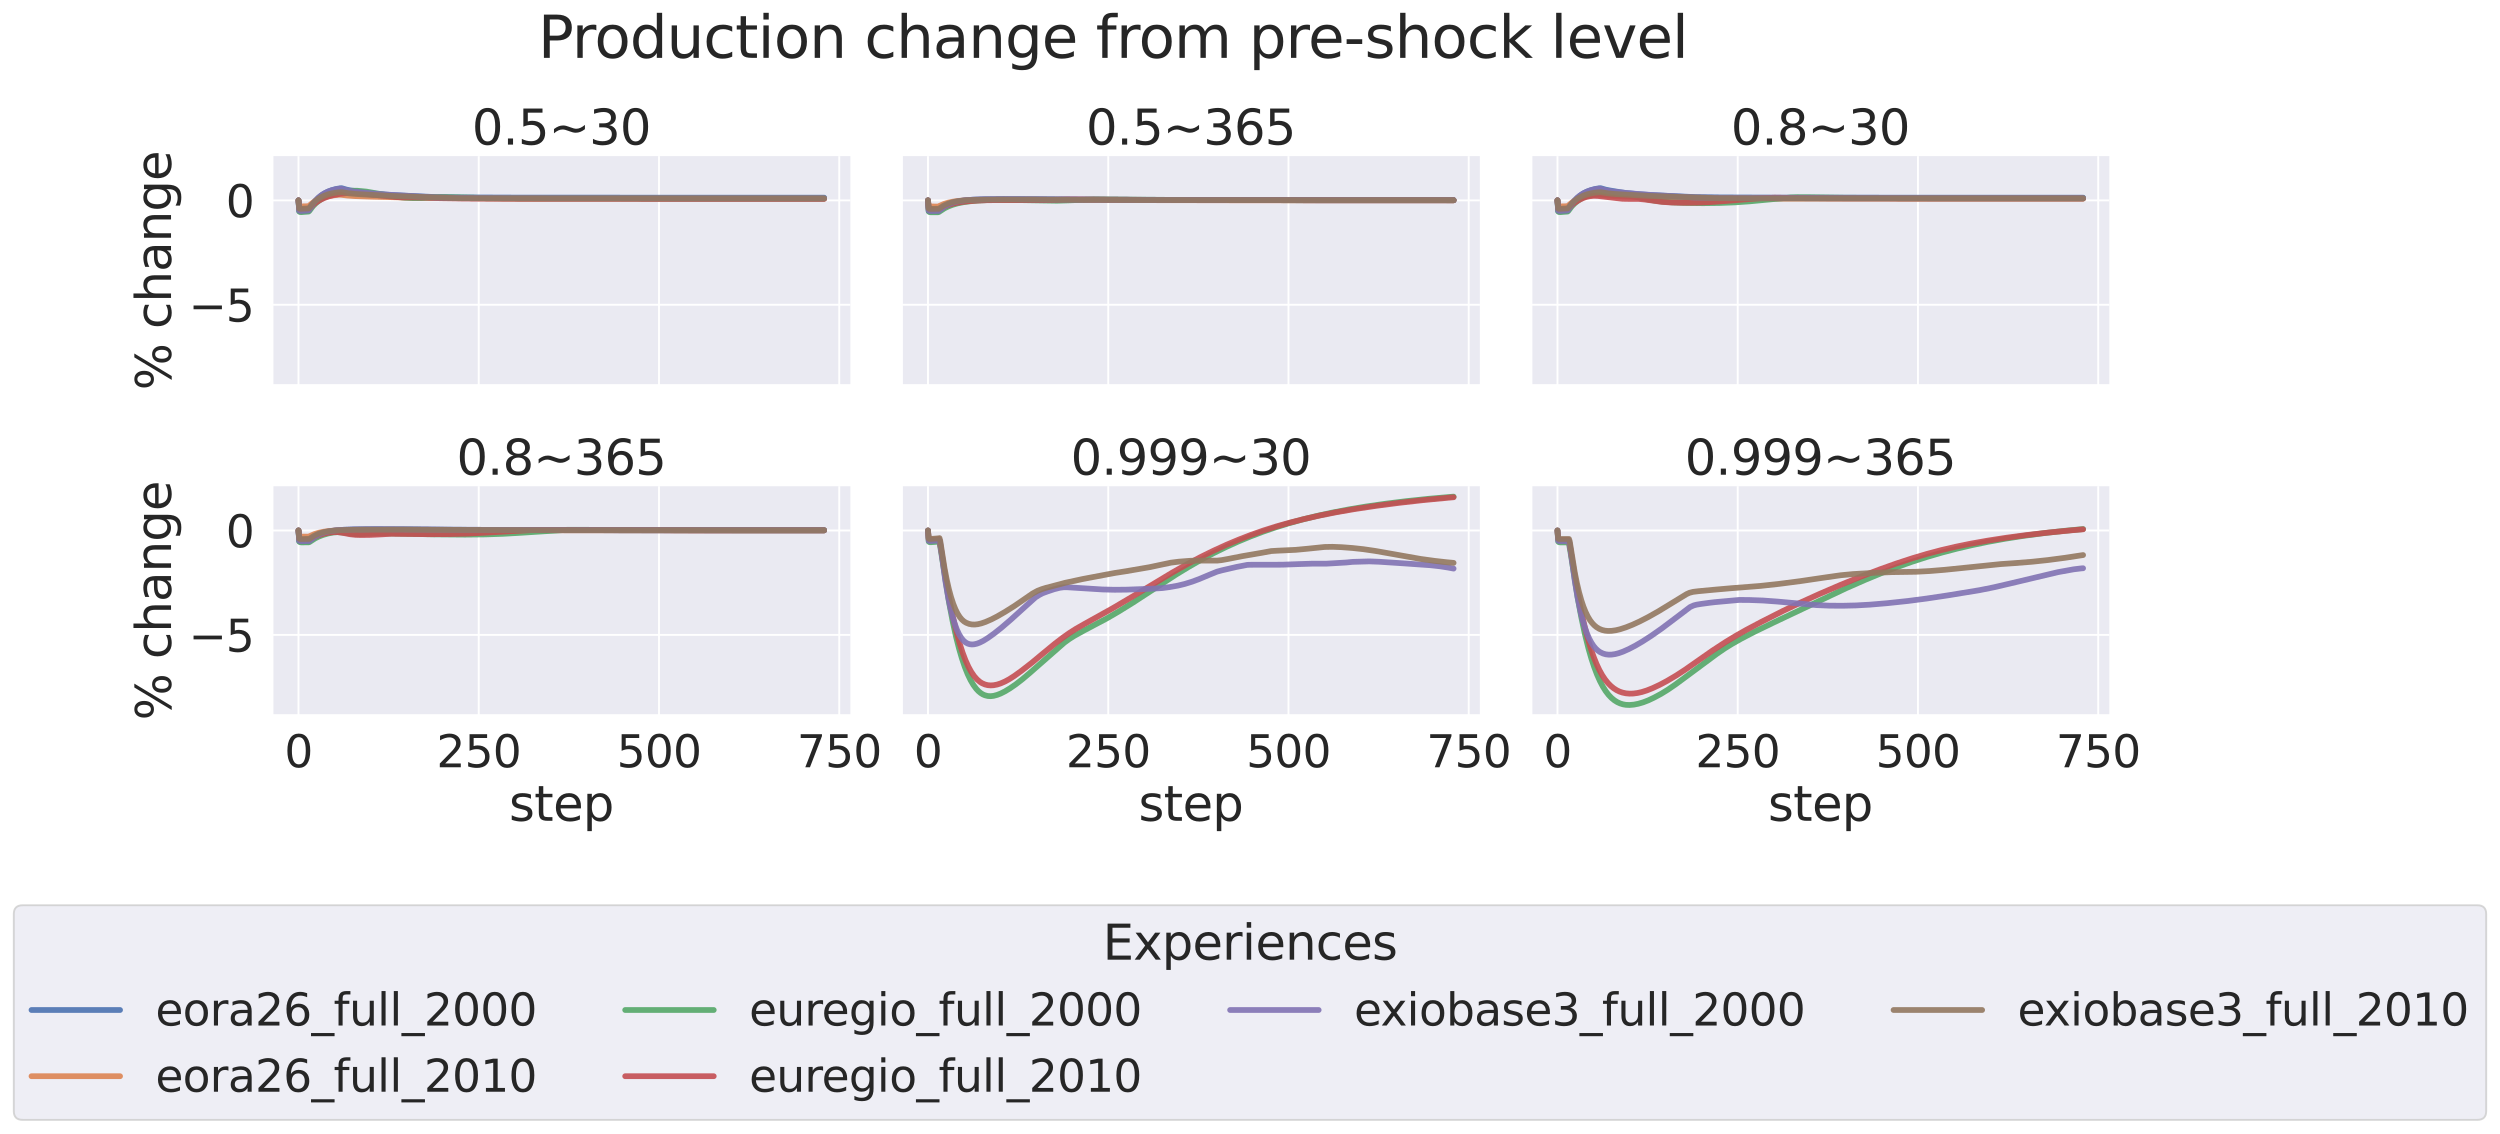 <?xml version="1.0" encoding="utf-8" standalone="no"?>
<!DOCTYPE svg PUBLIC "-//W3C//DTD SVG 1.1//EN"
  "http://www.w3.org/Graphics/SVG/1.1/DTD/svg11.dtd">
<svg xmlns:xlink="http://www.w3.org/1999/xlink" width="1304.438pt" height="591.517pt" viewBox="0 0 1304.438 591.517" xmlns="http://www.w3.org/2000/svg" version="1.1">
 <defs>
  <style type="text/css">*{stroke-linejoin: round; stroke-linecap: butt}</style>
 </defs>
 <g id="figure_1">
  <g id="patch_1">
   <path d="M 0 591.517 
L 1304.438 591.517 
L 1304.438 -0 
L 0 -0 
z
" style="fill: #ffffff"/>
  </g>
  <g id="axes_1">
   <g id="patch_2">
    <path d="M 142.033 201.042 
L 443.71 201.042 
L 443.71 81.456 
L 142.033 81.456 
z
" style="fill: #eaeaf2"/>
   </g>
   <g id="matplotlib.axis_1">
    <g id="xtick_1">
     <g id="line2d_1">
      <path d="M 155.745 201.042 
L 155.745 81.456 
" clip-path="url(#p8efd9adb95)" style="fill: none; stroke: #ffffff; stroke-linecap: round"/>
     </g>
    </g>
    <g id="xtick_2">
     <g id="line2d_2">
      <path d="M 249.796 201.042 
L 249.796 81.456 
" clip-path="url(#p8efd9adb95)" style="fill: none; stroke: #ffffff; stroke-linecap: round"/>
     </g>
    </g>
    <g id="xtick_3">
     <g id="line2d_3">
      <path d="M 343.847 201.042 
L 343.847 81.456 
" clip-path="url(#p8efd9adb95)" style="fill: none; stroke: #ffffff; stroke-linecap: round"/>
     </g>
    </g>
    <g id="xtick_4">
     <g id="line2d_4">
      <path d="M 437.897 201.042 
L 437.897 81.456 
" clip-path="url(#p8efd9adb95)" style="fill: none; stroke: #ffffff; stroke-linecap: round"/>
     </g>
    </g>
   </g>
   <g id="matplotlib.axis_2">
    <g id="ytick_1">
     <g id="line2d_5">
      <path d="M 142.033 159.022 
L 443.71 159.022 
" clip-path="url(#p8efd9adb95)" style="fill: none; stroke: #ffffff; stroke-linecap: round"/>
     </g>
     <g id="text_1">
      <!-- −5 -->
      <g style="fill: #262626" transform="translate(98.478 167.798) scale(0.231 -0.231)">
       <defs>
        <path id="DejaVuSans-2212" d="M 678 2272 
L 4684 2272 
L 4684 1741 
L 678 1741 
L 678 2272 
z
" transform="scale(0.016)"/>
        <path id="DejaVuSans-35" d="M 691 4666 
L 3169 4666 
L 3169 4134 
L 1269 4134 
L 1269 2991 
Q 1406 3038 1543 3061 
Q 1681 3084 1819 3084 
Q 2600 3084 3056 2656 
Q 3513 2228 3513 1497 
Q 3513 744 3044 326 
Q 2575 -91 1722 -91 
Q 1428 -91 1123 -41 
Q 819 9 494 109 
L 494 744 
Q 775 591 1075 516 
Q 1375 441 1709 441 
Q 2250 441 2565 725 
Q 2881 1009 2881 1497 
Q 2881 1984 2565 2268 
Q 2250 2553 1709 2553 
Q 1456 2553 1204 2497 
Q 953 2441 691 2322 
L 691 4666 
z
" transform="scale(0.016)"/>
       </defs>
       <use xlink:href="#DejaVuSans-2212"/>
       <use xlink:href="#DejaVuSans-35" x="83.789"/>
      </g>
     </g>
    </g>
    <g id="ytick_2">
     <g id="line2d_6">
      <path d="M 142.033 104.559 
L 443.71 104.559 
" clip-path="url(#p8efd9adb95)" style="fill: none; stroke: #ffffff; stroke-linecap: round"/>
     </g>
     <g id="text_2">
      <!-- 0 -->
      <g style="fill: #262626" transform="translate(117.835 113.336) scale(0.231 -0.231)">
       <defs>
        <path id="DejaVuSans-30" d="M 2034 4250 
Q 1547 4250 1301 3770 
Q 1056 3291 1056 2328 
Q 1056 1369 1301 889 
Q 1547 409 2034 409 
Q 2525 409 2770 889 
Q 3016 1369 3016 2328 
Q 3016 3291 2770 3770 
Q 2525 4250 2034 4250 
z
M 2034 4750 
Q 2819 4750 3233 4129 
Q 3647 3509 3647 2328 
Q 3647 1150 3233 529 
Q 2819 -91 2034 -91 
Q 1250 -91 836 529 
Q 422 1150 422 2328 
Q 422 3509 836 4129 
Q 1250 4750 2034 4750 
z
" transform="scale(0.016)"/>
       </defs>
       <use xlink:href="#DejaVuSans-30"/>
      </g>
     </g>
    </g>
    <g id="text_3">
     <!-- % change -->
     <g style="fill: #262626" transform="translate(89.237 203.597) rotate(-90) scale(0.252 -0.252)">
      <defs>
       <path id="DejaVuSans-25" d="M 4653 2053 
Q 4381 2053 4226 1822 
Q 4072 1591 4072 1178 
Q 4072 772 4226 539 
Q 4381 306 4653 306 
Q 4919 306 5073 539 
Q 5228 772 5228 1178 
Q 5228 1588 5073 1820 
Q 4919 2053 4653 2053 
z
M 4653 2450 
Q 5147 2450 5437 2106 
Q 5728 1763 5728 1178 
Q 5728 594 5436 251 
Q 5144 -91 4653 -91 
Q 4153 -91 3862 251 
Q 3572 594 3572 1178 
Q 3572 1766 3864 2108 
Q 4156 2450 4653 2450 
z
M 1428 4353 
Q 1159 4353 1004 4120 
Q 850 3888 850 3481 
Q 850 3069 1003 2837 
Q 1156 2606 1428 2606 
Q 1700 2606 1854 2837 
Q 2009 3069 2009 3481 
Q 2009 3884 1853 4118 
Q 1697 4353 1428 4353 
z
M 4250 4750 
L 4750 4750 
L 1831 -91 
L 1331 -91 
L 4250 4750 
z
M 1428 4750 
Q 1922 4750 2215 4408 
Q 2509 4066 2509 3481 
Q 2509 2891 2217 2550 
Q 1925 2209 1428 2209 
Q 931 2209 642 2551 
Q 353 2894 353 3481 
Q 353 4063 643 4406 
Q 934 4750 1428 4750 
z
" transform="scale(0.016)"/>
       <path id="DejaVuSans-20" transform="scale(0.016)"/>
       <path id="DejaVuSans-63" d="M 3122 3366 
L 3122 2828 
Q 2878 2963 2633 3030 
Q 2388 3097 2138 3097 
Q 1578 3097 1268 2742 
Q 959 2388 959 1747 
Q 959 1106 1268 751 
Q 1578 397 2138 397 
Q 2388 397 2633 464 
Q 2878 531 3122 666 
L 3122 134 
Q 2881 22 2623 -34 
Q 2366 -91 2075 -91 
Q 1284 -91 818 406 
Q 353 903 353 1747 
Q 353 2603 823 3093 
Q 1294 3584 2113 3584 
Q 2378 3584 2631 3529 
Q 2884 3475 3122 3366 
z
" transform="scale(0.016)"/>
       <path id="DejaVuSans-68" d="M 3513 2113 
L 3513 0 
L 2938 0 
L 2938 2094 
Q 2938 2591 2744 2837 
Q 2550 3084 2163 3084 
Q 1697 3084 1428 2787 
Q 1159 2491 1159 1978 
L 1159 0 
L 581 0 
L 581 4863 
L 1159 4863 
L 1159 2956 
Q 1366 3272 1645 3428 
Q 1925 3584 2291 3584 
Q 2894 3584 3203 3211 
Q 3513 2838 3513 2113 
z
" transform="scale(0.016)"/>
       <path id="DejaVuSans-61" d="M 2194 1759 
Q 1497 1759 1228 1600 
Q 959 1441 959 1056 
Q 959 750 1161 570 
Q 1363 391 1709 391 
Q 2188 391 2477 730 
Q 2766 1069 2766 1631 
L 2766 1759 
L 2194 1759 
z
M 3341 1997 
L 3341 0 
L 2766 0 
L 2766 531 
Q 2569 213 2275 61 
Q 1981 -91 1556 -91 
Q 1019 -91 701 211 
Q 384 513 384 1019 
Q 384 1609 779 1909 
Q 1175 2209 1959 2209 
L 2766 2209 
L 2766 2266 
Q 2766 2663 2505 2880 
Q 2244 3097 1772 3097 
Q 1472 3097 1187 3025 
Q 903 2953 641 2809 
L 641 3341 
Q 956 3463 1253 3523 
Q 1550 3584 1831 3584 
Q 2591 3584 2966 3190 
Q 3341 2797 3341 1997 
z
" transform="scale(0.016)"/>
       <path id="DejaVuSans-6e" d="M 3513 2113 
L 3513 0 
L 2938 0 
L 2938 2094 
Q 2938 2591 2744 2837 
Q 2550 3084 2163 3084 
Q 1697 3084 1428 2787 
Q 1159 2491 1159 1978 
L 1159 0 
L 581 0 
L 581 3500 
L 1159 3500 
L 1159 2956 
Q 1366 3272 1645 3428 
Q 1925 3584 2291 3584 
Q 2894 3584 3203 3211 
Q 3513 2838 3513 2113 
z
" transform="scale(0.016)"/>
       <path id="DejaVuSans-67" d="M 2906 1791 
Q 2906 2416 2648 2759 
Q 2391 3103 1925 3103 
Q 1463 3103 1205 2759 
Q 947 2416 947 1791 
Q 947 1169 1205 825 
Q 1463 481 1925 481 
Q 2391 481 2648 825 
Q 2906 1169 2906 1791 
z
M 3481 434 
Q 3481 -459 3084 -895 
Q 2688 -1331 1869 -1331 
Q 1566 -1331 1297 -1286 
Q 1028 -1241 775 -1147 
L 775 -588 
Q 1028 -725 1275 -790 
Q 1522 -856 1778 -856 
Q 2344 -856 2625 -561 
Q 2906 -266 2906 331 
L 2906 616 
Q 2728 306 2450 153 
Q 2172 0 1784 0 
Q 1141 0 747 490 
Q 353 981 353 1791 
Q 353 2603 747 3093 
Q 1141 3584 1784 3584 
Q 2172 3584 2450 3431 
Q 2728 3278 2906 2969 
L 2906 3500 
L 3481 3500 
L 3481 434 
z
" transform="scale(0.016)"/>
       <path id="DejaVuSans-65" d="M 3597 1894 
L 3597 1613 
L 953 1613 
Q 991 1019 1311 708 
Q 1631 397 2203 397 
Q 2534 397 2845 478 
Q 3156 559 3463 722 
L 3463 178 
Q 3153 47 2828 -22 
Q 2503 -91 2169 -91 
Q 1331 -91 842 396 
Q 353 884 353 1716 
Q 353 2575 817 3079 
Q 1281 3584 2069 3584 
Q 2775 3584 3186 3129 
Q 3597 2675 3597 1894 
z
M 3022 2063 
Q 3016 2534 2758 2815 
Q 2500 3097 2075 3097 
Q 1594 3097 1305 2825 
Q 1016 2553 972 2059 
L 3022 2063 
z
" transform="scale(0.016)"/>
      </defs>
      <use xlink:href="#DejaVuSans-25"/>
      <use xlink:href="#DejaVuSans-20" x="95.02"/>
      <use xlink:href="#DejaVuSans-63" x="126.807"/>
      <use xlink:href="#DejaVuSans-68" x="181.787"/>
      <use xlink:href="#DejaVuSans-61" x="245.166"/>
      <use xlink:href="#DejaVuSans-6e" x="306.445"/>
      <use xlink:href="#DejaVuSans-67" x="369.824"/>
      <use xlink:href="#DejaVuSans-65" x="433.301"/>
     </g>
    </g>
   </g>
   <g id="PolyCollection_1"/>
   <g id="PolyCollection_2"/>
   <g id="PolyCollection_3"/>
   <g id="PolyCollection_4"/>
   <g id="PolyCollection_5"/>
   <g id="PolyCollection_6"/>
   <g id="line2d_7">
    <path d="M 155.745 104.559 
L 156.121 110.073 
L 156.498 110.247 
L 157.626 110.235 
L 161.012 109.982 
L 161.764 108.824 
L 163.269 106.476 
L 164.774 104.595 
L 166.279 103.081 
L 167.784 101.861 
L 169.288 100.883 
L 171.169 99.935 
L 173.05 99.226 
L 175.308 98.613 
L 177.565 98.232 
L 178.317 98.2 
L 180.951 98.97 
L 183.584 99.469 
L 188.099 100.224 
L 191.484 100.703 
L 197.88 101.32 
L 204.275 101.752 
L 227.6 102.848 
L 240.767 102.996 
L 271.616 103.107 
L 365.666 103.139 
L 429.997 103.139 
L 429.997 103.139 
" clip-path="url(#p8efd9adb95)" style="fill: none; stroke: #4c72b0; stroke-opacity: 0.9; stroke-width: 3; stroke-linecap: round"/>
   </g>
   <g id="line2d_8">
    <path d="M 155.745 104.559 
L 156.121 107.567 
L 156.874 107.717 
L 159.883 107.634 
L 161.012 107.594 
L 161.764 106.958 
L 163.269 105.691 
L 164.774 104.704 
L 166.655 103.765 
L 168.536 103.066 
L 170.793 102.465 
L 173.427 101.994 
L 176.812 101.635 
L 177.941 101.634 
L 181.327 102.039 
L 185.089 102.312 
L 193.742 102.61 
L 215.185 103.154 
L 274.249 103.631 
L 429.997 103.648 
L 429.997 103.648 
" clip-path="url(#p8efd9adb95)" style="fill: none; stroke: #dd8452; stroke-opacity: 0.9; stroke-width: 3; stroke-linecap: round"/>
   </g>
   <g id="line2d_9">
    <path d="M 155.745 104.559 
L 156.121 110.337 
L 156.498 110.629 
L 157.25 110.676 
L 161.012 110.39 
L 161.388 110.072 
L 163.269 107.596 
L 164.774 106.077 
L 166.279 104.838 
L 168.16 103.58 
L 170.041 102.569 
L 172.298 101.615 
L 174.931 100.77 
L 177.565 100.167 
L 180.575 99.751 
L 184.337 99.5 
L 186.594 99.541 
L 191.108 99.965 
L 207.285 102.755 
L 211.423 103.149 
L 215.561 103.349 
L 220.076 103.337 
L 224.966 103.108 
L 230.986 102.816 
L 255.815 103.346 
L 283.654 103.451 
L 374.695 103.481 
L 429.997 103.481 
L 429.997 103.481 
" clip-path="url(#p8efd9adb95)" style="fill: none; stroke: #55a868; stroke-opacity: 0.9; stroke-width: 3; stroke-linecap: round"/>
   </g>
   <g id="line2d_10">
    <path d="M 155.745 104.559 
L 156.121 109.1 
L 156.498 109.335 
L 157.626 109.353 
L 161.012 109.144 
L 161.388 108.902 
L 163.645 106.606 
L 165.15 105.463 
L 167.031 104.329 
L 169.288 103.272 
L 171.546 102.468 
L 174.179 101.761 
L 177.189 101.186 
L 180.575 100.764 
L 183.208 100.629 
L 185.841 100.746 
L 192.237 101.337 
L 206.909 102.834 
L 210.295 102.99 
L 216.69 102.999 
L 221.581 103.083 
L 229.481 103.408 
L 241.896 103.587 
L 269.358 103.708 
L 345.728 103.747 
L 429.997 103.747 
L 429.997 103.747 
" clip-path="url(#p8efd9adb95)" style="fill: none; stroke: #c44e52; stroke-opacity: 0.9; stroke-width: 3; stroke-linecap: round"/>
   </g>
   <g id="line2d_11">
    <path d="M 155.745 104.559 
L 156.121 109.853 
L 156.498 110.063 
L 157.626 110.033 
L 161.012 109.79 
L 161.388 109.4 
L 162.893 106.878 
L 164.398 104.917 
L 165.903 103.354 
L 167.407 102.104 
L 168.912 101.106 
L 170.793 100.141 
L 172.674 99.43 
L 174.931 98.827 
L 177.189 98.466 
L 177.941 98.473 
L 181.327 99.396 
L 184.337 99.893 
L 190.356 100.576 
L 198.256 101.262 
L 205.028 101.743 
L 227.224 103.03 
L 240.015 103.237 
L 260.706 103.366 
L 313.75 103.427 
L 429.997 103.432 
L 429.997 103.432 
" clip-path="url(#p8efd9adb95)" style="fill: none; stroke: #8172b3; stroke-opacity: 0.9; stroke-width: 3; stroke-linecap: round"/>
   </g>
   <g id="line2d_12">
    <path d="M 155.745 104.559 
L 156.121 108.807 
L 156.498 108.949 
L 158.002 108.905 
L 161.012 108.74 
L 161.388 108.452 
L 162.893 106.525 
L 164.398 105.041 
L 165.903 103.869 
L 167.407 102.943 
L 169.288 102.055 
L 171.169 101.394 
L 173.427 100.839 
L 176.06 100.42 
L 178.317 100.274 
L 182.079 100.872 
L 186.218 101.253 
L 204.275 102.25 
L 239.262 103.4 
L 266.725 103.532 
L 341.213 103.573 
L 429.997 103.574 
L 429.997 103.574 
" clip-path="url(#p8efd9adb95)" style="fill: none; stroke: #937860; stroke-opacity: 0.9; stroke-width: 3; stroke-linecap: round"/>
   </g>
   <g id="patch_3">
    <path d="M 142.033 201.042 
L 142.033 81.456 
" style="fill: none; stroke: #ffffff; stroke-width: 1.25; stroke-linejoin: miter; stroke-linecap: square"/>
   </g>
   <g id="patch_4">
    <path d="M 142.033 201.042 
L 443.71 201.042 
" style="fill: none; stroke: #ffffff; stroke-width: 1.25; stroke-linejoin: miter; stroke-linecap: square"/>
   </g>
   <g id="text_4">
    <!-- 0.5~30 -->
    <g style="fill: #262626" transform="translate(246.241 75.456) scale(0.252 -0.252)">
     <defs>
      <path id="DejaVuSans-2e" d="M 684 794 
L 1344 794 
L 1344 0 
L 684 0 
L 684 794 
z
" transform="scale(0.016)"/>
      <path id="DejaVuSans-7e" d="M 4684 2553 
L 4684 1997 
Q 4356 1750 4076 1644 
Q 3797 1538 3494 1538 
Q 3150 1538 2694 1722 
Q 2659 1734 2644 1741 
Q 2622 1750 2575 1766 
Q 2091 1959 1797 1959 
Q 1522 1959 1253 1839 
Q 984 1719 678 1459 
L 678 2016 
Q 1006 2263 1286 2370 
Q 1566 2478 1869 2478 
Q 2213 2478 2672 2291 
Q 2703 2278 2719 2272 
Q 2744 2263 2788 2247 
Q 3272 2053 3566 2053 
Q 3834 2053 4098 2172 
Q 4363 2291 4684 2553 
z
" transform="scale(0.016)"/>
      <path id="DejaVuSans-33" d="M 2597 2516 
Q 3050 2419 3304 2112 
Q 3559 1806 3559 1356 
Q 3559 666 3084 287 
Q 2609 -91 1734 -91 
Q 1441 -91 1130 -33 
Q 819 25 488 141 
L 488 750 
Q 750 597 1062 519 
Q 1375 441 1716 441 
Q 2309 441 2620 675 
Q 2931 909 2931 1356 
Q 2931 1769 2642 2001 
Q 2353 2234 1838 2234 
L 1294 2234 
L 1294 2753 
L 1863 2753 
Q 2328 2753 2575 2939 
Q 2822 3125 2822 3475 
Q 2822 3834 2567 4026 
Q 2313 4219 1838 4219 
Q 1578 4219 1281 4162 
Q 984 4106 628 3988 
L 628 4550 
Q 988 4650 1302 4700 
Q 1616 4750 1894 4750 
Q 2613 4750 3031 4423 
Q 3450 4097 3450 3541 
Q 3450 3153 3228 2886 
Q 3006 2619 2597 2516 
z
" transform="scale(0.016)"/>
     </defs>
     <use xlink:href="#DejaVuSans-30"/>
     <use xlink:href="#DejaVuSans-2e" x="63.623"/>
     <use xlink:href="#DejaVuSans-35" x="95.41"/>
     <use xlink:href="#DejaVuSans-7e" x="159.033"/>
     <use xlink:href="#DejaVuSans-33" x="242.822"/>
     <use xlink:href="#DejaVuSans-30" x="306.445"/>
    </g>
   </g>
  </g>
  <g id="axes_2">
   <g id="patch_5">
    <path d="M 470.482 201.042 
L 772.16 201.042 
L 772.16 81.456 
L 470.482 81.456 
z
" style="fill: #eaeaf2"/>
   </g>
   <g id="matplotlib.axis_3">
    <g id="xtick_5">
     <g id="line2d_13">
      <path d="M 484.195 201.042 
L 484.195 81.456 
" clip-path="url(#p3eacbf6fff)" style="fill: none; stroke: #ffffff; stroke-linecap: round"/>
     </g>
    </g>
    <g id="xtick_6">
     <g id="line2d_14">
      <path d="M 578.246 201.042 
L 578.246 81.456 
" clip-path="url(#p3eacbf6fff)" style="fill: none; stroke: #ffffff; stroke-linecap: round"/>
     </g>
    </g>
    <g id="xtick_7">
     <g id="line2d_15">
      <path d="M 672.297 201.042 
L 672.297 81.456 
" clip-path="url(#p3eacbf6fff)" style="fill: none; stroke: #ffffff; stroke-linecap: round"/>
     </g>
    </g>
    <g id="xtick_8">
     <g id="line2d_16">
      <path d="M 766.347 201.042 
L 766.347 81.456 
" clip-path="url(#p3eacbf6fff)" style="fill: none; stroke: #ffffff; stroke-linecap: round"/>
     </g>
    </g>
   </g>
   <g id="matplotlib.axis_4">
    <g id="ytick_3">
     <g id="line2d_17">
      <path d="M 470.482 159.022 
L 772.16 159.022 
" clip-path="url(#p3eacbf6fff)" style="fill: none; stroke: #ffffff; stroke-linecap: round"/>
     </g>
    </g>
    <g id="ytick_4">
     <g id="line2d_18">
      <path d="M 470.482 104.559 
L 772.16 104.559 
" clip-path="url(#p3eacbf6fff)" style="fill: none; stroke: #ffffff; stroke-linecap: round"/>
     </g>
    </g>
   </g>
   <g id="PolyCollection_7"/>
   <g id="PolyCollection_8"/>
   <g id="PolyCollection_9"/>
   <g id="PolyCollection_10"/>
   <g id="PolyCollection_11"/>
   <g id="PolyCollection_12"/>
   <g id="line2d_19">
    <path d="M 484.195 104.559 
L 484.571 110.073 
L 484.947 110.269 
L 486.076 110.337 
L 489.462 110.316 
L 490.214 109.794 
L 492.095 108.323 
L 493.976 107.191 
L 495.857 106.325 
L 498.115 105.562 
L 500.748 104.951 
L 503.758 104.517 
L 507.52 104.209 
L 513.163 103.998 
L 523.32 103.887 
L 540.249 103.941 
L 562.821 104.137 
L 616.995 104.399 
L 703.145 104.455 
L 758.447 104.457 
L 758.447 104.457 
" clip-path="url(#p3eacbf6fff)" style="fill: none; stroke: #4c72b0; stroke-opacity: 0.9; stroke-width: 3; stroke-linecap: round"/>
   </g>
   <g id="line2d_20">
    <path d="M 484.195 104.559 
L 484.571 107.567 
L 485.324 107.74 
L 488.333 107.757 
L 489.462 107.754 
L 490.59 107.264 
L 492.472 106.447 
L 494.729 105.736 
L 497.362 105.184 
L 500.372 104.791 
L 504.51 104.504 
L 510.905 104.325 
L 523.696 104.244 
L 551.159 104.306 
L 613.609 104.463 
L 710.293 104.496 
L 758.447 104.5 
L 758.447 104.5 
" clip-path="url(#p3eacbf6fff)" style="fill: none; stroke: #dd8452; stroke-opacity: 0.9; stroke-width: 3; stroke-linecap: round"/>
   </g>
   <g id="line2d_21">
    <path d="M 484.195 104.559 
L 484.571 110.337 
L 484.947 110.653 
L 485.7 110.754 
L 489.462 110.738 
L 489.838 110.645 
L 492.848 108.678 
L 494.729 107.751 
L 496.986 106.885 
L 499.619 106.13 
L 502.629 105.519 
L 506.391 105.007 
L 510.905 104.62 
L 517.301 104.313 
L 522.568 104.245 
L 551.535 104.735 
L 558.307 104.524 
L 570.722 104.008 
L 627.528 104.415 
L 712.55 104.463 
L 758.447 104.464 
L 758.447 104.464 
" clip-path="url(#p3eacbf6fff)" style="fill: none; stroke: #55a868; stroke-opacity: 0.9; stroke-width: 3; stroke-linecap: round"/>
   </g>
   <g id="line2d_22">
    <path d="M 484.195 104.559 
L 484.571 109.1 
L 484.947 109.353 
L 486.076 109.437 
L 489.838 109.357 
L 493.224 107.618 
L 495.481 106.791 
L 498.115 106.077 
L 501.124 105.502 
L 504.886 105.028 
L 509.777 104.654 
L 515.42 104.443 
L 547.021 104.366 
L 557.178 104.068 
L 565.455 104.101 
L 626.776 104.451 
L 721.955 104.489 
L 758.447 104.489 
L 758.447 104.489 
" clip-path="url(#p3eacbf6fff)" style="fill: none; stroke: #c44e52; stroke-opacity: 0.9; stroke-width: 3; stroke-linecap: round"/>
   </g>
   <g id="line2d_23">
    <path d="M 484.195 104.559 
L 484.571 109.853 
L 484.947 110.087 
L 486.076 110.133 
L 489.838 110.042 
L 492.472 107.969 
L 494.353 106.876 
L 496.234 106.054 
L 498.115 105.447 
L 500.748 104.875 
L 503.758 104.472 
L 507.896 104.177 
L 513.915 103.997 
L 525.577 103.923 
L 540.249 104.003 
L 572.227 104.198 
L 670.416 104.433 
L 758.447 104.461 
L 758.447 104.461 
" clip-path="url(#p3eacbf6fff)" style="fill: none; stroke: #8172b3; stroke-opacity: 0.9; stroke-width: 3; stroke-linecap: round"/>
   </g>
   <g id="line2d_24">
    <path d="M 484.195 104.559 
L 484.571 108.807 
L 484.947 108.967 
L 486.452 109.001 
L 489.838 108.927 
L 492.095 107.447 
L 493.976 106.524 
L 495.857 105.841 
L 498.115 105.26 
L 500.748 104.825 
L 504.134 104.495 
L 509.024 104.266 
L 517.301 104.137 
L 539.497 104.091 
L 554.545 104.188 
L 596.68 104.35 
L 685.464 104.457 
L 758.447 104.474 
L 758.447 104.474 
" clip-path="url(#p3eacbf6fff)" style="fill: none; stroke: #937860; stroke-opacity: 0.9; stroke-width: 3; stroke-linecap: round"/>
   </g>
   <g id="patch_6">
    <path d="M 470.482 201.042 
L 470.482 81.456 
" style="fill: none; stroke: #ffffff; stroke-width: 1.25; stroke-linejoin: miter; stroke-linecap: square"/>
   </g>
   <g id="patch_7">
    <path d="M 470.482 201.042 
L 772.16 201.042 
" style="fill: none; stroke: #ffffff; stroke-width: 1.25; stroke-linejoin: miter; stroke-linecap: square"/>
   </g>
   <g id="text_5">
    <!-- 0.5~365 -->
    <g style="fill: #262626" transform="translate(566.674 75.456) scale(0.252 -0.252)">
     <defs>
      <path id="DejaVuSans-36" d="M 2113 2584 
Q 1688 2584 1439 2293 
Q 1191 2003 1191 1497 
Q 1191 994 1439 701 
Q 1688 409 2113 409 
Q 2538 409 2786 701 
Q 3034 994 3034 1497 
Q 3034 2003 2786 2293 
Q 2538 2584 2113 2584 
z
M 3366 4563 
L 3366 3988 
Q 3128 4100 2886 4159 
Q 2644 4219 2406 4219 
Q 1781 4219 1451 3797 
Q 1122 3375 1075 2522 
Q 1259 2794 1537 2939 
Q 1816 3084 2150 3084 
Q 2853 3084 3261 2657 
Q 3669 2231 3669 1497 
Q 3669 778 3244 343 
Q 2819 -91 2113 -91 
Q 1303 -91 875 529 
Q 447 1150 447 2328 
Q 447 3434 972 4092 
Q 1497 4750 2381 4750 
Q 2619 4750 2861 4703 
Q 3103 4656 3366 4563 
z
" transform="scale(0.016)"/>
     </defs>
     <use xlink:href="#DejaVuSans-30"/>
     <use xlink:href="#DejaVuSans-2e" x="63.623"/>
     <use xlink:href="#DejaVuSans-35" x="95.41"/>
     <use xlink:href="#DejaVuSans-7e" x="159.033"/>
     <use xlink:href="#DejaVuSans-33" x="242.822"/>
     <use xlink:href="#DejaVuSans-36" x="306.445"/>
     <use xlink:href="#DejaVuSans-35" x="370.068"/>
    </g>
   </g>
  </g>
  <g id="axes_3">
   <g id="patch_8">
    <path d="M 798.932 201.042 
L 1100.61 201.042 
L 1100.61 81.456 
L 798.932 81.456 
z
" style="fill: #eaeaf2"/>
   </g>
   <g id="matplotlib.axis_5">
    <g id="xtick_9">
     <g id="line2d_25">
      <path d="M 812.645 201.042 
L 812.645 81.456 
" clip-path="url(#p7f8356d4aa)" style="fill: none; stroke: #ffffff; stroke-linecap: round"/>
     </g>
    </g>
    <g id="xtick_10">
     <g id="line2d_26">
      <path d="M 906.696 201.042 
L 906.696 81.456 
" clip-path="url(#p7f8356d4aa)" style="fill: none; stroke: #ffffff; stroke-linecap: round"/>
     </g>
    </g>
    <g id="xtick_11">
     <g id="line2d_27">
      <path d="M 1000.746 201.042 
L 1000.746 81.456 
" clip-path="url(#p7f8356d4aa)" style="fill: none; stroke: #ffffff; stroke-linecap: round"/>
     </g>
    </g>
    <g id="xtick_12">
     <g id="line2d_28">
      <path d="M 1094.797 201.042 
L 1094.797 81.456 
" clip-path="url(#p7f8356d4aa)" style="fill: none; stroke: #ffffff; stroke-linecap: round"/>
     </g>
    </g>
   </g>
   <g id="matplotlib.axis_6">
    <g id="ytick_5">
     <g id="line2d_29">
      <path d="M 798.932 159.022 
L 1100.61 159.022 
" clip-path="url(#p7f8356d4aa)" style="fill: none; stroke: #ffffff; stroke-linecap: round"/>
     </g>
    </g>
    <g id="ytick_6">
     <g id="line2d_30">
      <path d="M 798.932 104.559 
L 1100.61 104.559 
" clip-path="url(#p7f8356d4aa)" style="fill: none; stroke: #ffffff; stroke-linecap: round"/>
     </g>
    </g>
   </g>
   <g id="PolyCollection_13"/>
   <g id="PolyCollection_14"/>
   <g id="PolyCollection_15"/>
   <g id="PolyCollection_16"/>
   <g id="PolyCollection_17"/>
   <g id="PolyCollection_18"/>
   <g id="line2d_31">
    <path d="M 812.645 104.559 
L 813.021 110.073 
L 813.397 110.247 
L 814.526 110.235 
L 817.912 109.982 
L 818.664 108.824 
L 820.169 106.476 
L 821.674 104.595 
L 823.179 103.081 
L 824.683 101.861 
L 826.188 100.883 
L 828.069 99.935 
L 829.95 99.226 
L 832.208 98.613 
L 834.465 98.232 
L 835.217 98.2 
L 837.851 98.97 
L 840.484 99.469 
L 844.998 100.224 
L 848.384 100.703 
L 854.78 101.32 
L 861.175 101.752 
L 884.5 102.848 
L 897.667 102.996 
L 928.516 103.107 
L 1022.566 103.139 
L 1086.897 103.139 
L 1086.897 103.139 
" clip-path="url(#p7f8356d4aa)" style="fill: none; stroke: #4c72b0; stroke-opacity: 0.9; stroke-width: 3; stroke-linecap: round"/>
   </g>
   <g id="line2d_32">
    <path d="M 812.645 104.559 
L 813.021 107.567 
L 813.774 107.717 
L 816.783 107.634 
L 817.912 107.594 
L 818.664 106.958 
L 820.169 105.691 
L 821.674 104.704 
L 823.555 103.765 
L 825.436 103.066 
L 827.693 102.465 
L 830.327 101.994 
L 833.712 101.635 
L 834.841 101.634 
L 838.227 102.039 
L 841.989 102.312 
L 850.641 102.61 
L 872.085 103.154 
L 931.149 103.631 
L 1086.897 103.648 
L 1086.897 103.648 
" clip-path="url(#p7f8356d4aa)" style="fill: none; stroke: #dd8452; stroke-opacity: 0.9; stroke-width: 3; stroke-linecap: round"/>
   </g>
   <g id="line2d_33">
    <path d="M 812.645 104.559 
L 813.021 110.337 
L 813.397 110.629 
L 814.15 110.676 
L 817.912 110.39 
L 818.288 110.072 
L 820.169 107.596 
L 821.674 106.077 
L 823.179 104.838 
L 825.06 103.58 
L 826.941 102.578 
L 828.822 101.896 
L 830.703 101.457 
L 832.96 101.214 
L 834.841 101.198 
L 846.879 102.008 
L 851.77 102.417 
L 855.156 103.069 
L 860.047 104.132 
L 863.809 104.786 
L 867.947 105.276 
L 872.837 105.63 
L 879.985 105.91 
L 888.638 106.015 
L 897.291 105.904 
L 905.191 105.592 
L 912.715 105.072 
L 923.249 104.079 
L 934.159 103.043 
L 937.921 102.914 
L 943.564 102.935 
L 961.998 103.197 
L 983.065 103.299 
L 1059.434 103.33 
L 1086.897 103.331 
L 1086.897 103.331 
" clip-path="url(#p7f8356d4aa)" style="fill: none; stroke: #55a868; stroke-opacity: 0.9; stroke-width: 3; stroke-linecap: round"/>
   </g>
   <g id="line2d_34">
    <path d="M 812.645 104.559 
L 813.021 109.1 
L 813.397 109.335 
L 814.526 109.353 
L 817.912 109.144 
L 818.288 108.902 
L 820.545 106.606 
L 822.05 105.463 
L 823.931 104.329 
L 826.188 103.272 
L 827.693 102.766 
L 829.574 102.357 
L 831.455 102.16 
L 833.712 102.246 
L 846.503 103.723 
L 849.889 103.788 
L 855.156 103.811 
L 858.166 104.107 
L 867.194 105.346 
L 872.085 105.653 
L 878.104 105.799 
L 885.252 105.752 
L 892.024 105.487 
L 898.795 104.99 
L 917.982 103.425 
L 925.882 103.15 
L 936.04 103.279 
L 955.978 103.457 
L 996.608 103.513 
L 1086.897 103.519 
L 1086.897 103.519 
" clip-path="url(#p7f8356d4aa)" style="fill: none; stroke: #c44e52; stroke-opacity: 0.9; stroke-width: 3; stroke-linecap: round"/>
   </g>
   <g id="line2d_35">
    <path d="M 812.645 104.559 
L 813.021 109.853 
L 813.397 110.063 
L 814.526 110.033 
L 817.912 109.79 
L 818.288 109.4 
L 819.793 106.878 
L 821.298 104.917 
L 822.802 103.354 
L 824.307 102.104 
L 825.812 101.106 
L 827.693 100.141 
L 829.574 99.43 
L 831.831 98.827 
L 834.089 98.466 
L 834.841 98.473 
L 838.227 99.396 
L 841.236 99.893 
L 847.256 100.576 
L 855.156 101.262 
L 861.928 101.743 
L 884.124 103.03 
L 896.914 103.237 
L 917.606 103.366 
L 970.65 103.427 
L 1086.897 103.432 
L 1086.897 103.432 
" clip-path="url(#p7f8356d4aa)" style="fill: none; stroke: #8172b3; stroke-opacity: 0.9; stroke-width: 3; stroke-linecap: round"/>
   </g>
   <g id="line2d_36">
    <path d="M 812.645 104.559 
L 813.021 108.807 
L 813.397 108.949 
L 814.902 108.905 
L 817.912 108.74 
L 818.288 108.452 
L 819.793 106.525 
L 821.298 105.041 
L 822.802 103.869 
L 824.307 102.943 
L 826.188 102.055 
L 828.069 101.394 
L 830.327 100.839 
L 832.96 100.42 
L 835.217 100.274 
L 838.979 100.872 
L 843.117 101.253 
L 861.175 102.25 
L 896.162 103.4 
L 923.625 103.532 
L 998.113 103.573 
L 1086.897 103.574 
L 1086.897 103.574 
" clip-path="url(#p7f8356d4aa)" style="fill: none; stroke: #937860; stroke-opacity: 0.9; stroke-width: 3; stroke-linecap: round"/>
   </g>
   <g id="patch_9">
    <path d="M 798.932 201.042 
L 798.932 81.456 
" style="fill: none; stroke: #ffffff; stroke-width: 1.25; stroke-linejoin: miter; stroke-linecap: square"/>
   </g>
   <g id="patch_10">
    <path d="M 798.932 201.042 
L 1100.61 201.042 
" style="fill: none; stroke: #ffffff; stroke-width: 1.25; stroke-linejoin: miter; stroke-linecap: square"/>
   </g>
   <g id="text_6">
    <!-- 0.8~30 -->
    <g style="fill: #262626" transform="translate(903.141 75.456) scale(0.252 -0.252)">
     <defs>
      <path id="DejaVuSans-38" d="M 2034 2216 
Q 1584 2216 1326 1975 
Q 1069 1734 1069 1313 
Q 1069 891 1326 650 
Q 1584 409 2034 409 
Q 2484 409 2743 651 
Q 3003 894 3003 1313 
Q 3003 1734 2745 1975 
Q 2488 2216 2034 2216 
z
M 1403 2484 
Q 997 2584 770 2862 
Q 544 3141 544 3541 
Q 544 4100 942 4425 
Q 1341 4750 2034 4750 
Q 2731 4750 3128 4425 
Q 3525 4100 3525 3541 
Q 3525 3141 3298 2862 
Q 3072 2584 2669 2484 
Q 3125 2378 3379 2068 
Q 3634 1759 3634 1313 
Q 3634 634 3220 271 
Q 2806 -91 2034 -91 
Q 1263 -91 848 271 
Q 434 634 434 1313 
Q 434 1759 690 2068 
Q 947 2378 1403 2484 
z
M 1172 3481 
Q 1172 3119 1398 2916 
Q 1625 2713 2034 2713 
Q 2441 2713 2670 2916 
Q 2900 3119 2900 3481 
Q 2900 3844 2670 4047 
Q 2441 4250 2034 4250 
Q 1625 4250 1398 4047 
Q 1172 3844 1172 3481 
z
" transform="scale(0.016)"/>
     </defs>
     <use xlink:href="#DejaVuSans-30"/>
     <use xlink:href="#DejaVuSans-2e" x="63.623"/>
     <use xlink:href="#DejaVuSans-38" x="95.41"/>
     <use xlink:href="#DejaVuSans-7e" x="159.033"/>
     <use xlink:href="#DejaVuSans-33" x="242.822"/>
     <use xlink:href="#DejaVuSans-30" x="306.445"/>
    </g>
   </g>
  </g>
  <g id="axes_4">
   <g id="patch_11">
    <path d="M 142.033 373.284 
L 443.71 373.284 
L 443.71 253.698 
L 142.033 253.698 
z
" style="fill: #eaeaf2"/>
   </g>
   <g id="matplotlib.axis_7">
    <g id="xtick_13">
     <g id="line2d_37">
      <path d="M 155.745 373.284 
L 155.745 253.698 
" clip-path="url(#pe90317ecdf)" style="fill: none; stroke: #ffffff; stroke-linecap: round"/>
     </g>
     <g id="text_7">
      <!-- 0 -->
      <g style="fill: #262626" transform="translate(148.396 400.336) scale(0.231 -0.231)">
       <use xlink:href="#DejaVuSans-30"/>
      </g>
     </g>
    </g>
    <g id="xtick_14">
     <g id="line2d_38">
      <path d="M 249.796 373.284 
L 249.796 253.698 
" clip-path="url(#pe90317ecdf)" style="fill: none; stroke: #ffffff; stroke-linecap: round"/>
     </g>
     <g id="text_8">
      <!-- 250 -->
      <g style="fill: #262626" transform="translate(227.75 400.336) scale(0.231 -0.231)">
       <defs>
        <path id="DejaVuSans-32" d="M 1228 531 
L 3431 531 
L 3431 0 
L 469 0 
L 469 531 
Q 828 903 1448 1529 
Q 2069 2156 2228 2338 
Q 2531 2678 2651 2914 
Q 2772 3150 2772 3378 
Q 2772 3750 2511 3984 
Q 2250 4219 1831 4219 
Q 1534 4219 1204 4116 
Q 875 4013 500 3803 
L 500 4441 
Q 881 4594 1212 4672 
Q 1544 4750 1819 4750 
Q 2544 4750 2975 4387 
Q 3406 4025 3406 3419 
Q 3406 3131 3298 2873 
Q 3191 2616 2906 2266 
Q 2828 2175 2409 1742 
Q 1991 1309 1228 531 
z
" transform="scale(0.016)"/>
       </defs>
       <use xlink:href="#DejaVuSans-32"/>
       <use xlink:href="#DejaVuSans-35" x="63.623"/>
       <use xlink:href="#DejaVuSans-30" x="127.246"/>
      </g>
     </g>
    </g>
    <g id="xtick_15">
     <g id="line2d_39">
      <path d="M 343.847 373.284 
L 343.847 253.698 
" clip-path="url(#pe90317ecdf)" style="fill: none; stroke: #ffffff; stroke-linecap: round"/>
     </g>
     <g id="text_9">
      <!-- 500 -->
      <g style="fill: #262626" transform="translate(321.801 400.336) scale(0.231 -0.231)">
       <use xlink:href="#DejaVuSans-35"/>
       <use xlink:href="#DejaVuSans-30" x="63.623"/>
       <use xlink:href="#DejaVuSans-30" x="127.246"/>
      </g>
     </g>
    </g>
    <g id="xtick_16">
     <g id="line2d_40">
      <path d="M 437.897 373.284 
L 437.897 253.698 
" clip-path="url(#pe90317ecdf)" style="fill: none; stroke: #ffffff; stroke-linecap: round"/>
     </g>
     <g id="text_10">
      <!-- 750 -->
      <g style="fill: #262626" transform="translate(415.851 400.336) scale(0.231 -0.231)">
       <defs>
        <path id="DejaVuSans-37" d="M 525 4666 
L 3525 4666 
L 3525 4397 
L 1831 0 
L 1172 0 
L 2766 4134 
L 525 4134 
L 525 4666 
z
" transform="scale(0.016)"/>
       </defs>
       <use xlink:href="#DejaVuSans-37"/>
       <use xlink:href="#DejaVuSans-35" x="63.623"/>
       <use xlink:href="#DejaVuSans-30" x="127.246"/>
      </g>
     </g>
    </g>
    <g id="text_11">
     <!-- step -->
     <g style="fill: #262626" transform="translate(265.616 428.289) scale(0.252 -0.252)">
      <defs>
       <path id="DejaVuSans-73" d="M 2834 3397 
L 2834 2853 
Q 2591 2978 2328 3040 
Q 2066 3103 1784 3103 
Q 1356 3103 1142 2972 
Q 928 2841 928 2578 
Q 928 2378 1081 2264 
Q 1234 2150 1697 2047 
L 1894 2003 
Q 2506 1872 2764 1633 
Q 3022 1394 3022 966 
Q 3022 478 2636 193 
Q 2250 -91 1575 -91 
Q 1294 -91 989 -36 
Q 684 19 347 128 
L 347 722 
Q 666 556 975 473 
Q 1284 391 1588 391 
Q 1994 391 2212 530 
Q 2431 669 2431 922 
Q 2431 1156 2273 1281 
Q 2116 1406 1581 1522 
L 1381 1569 
Q 847 1681 609 1914 
Q 372 2147 372 2553 
Q 372 3047 722 3315 
Q 1072 3584 1716 3584 
Q 2034 3584 2315 3537 
Q 2597 3491 2834 3397 
z
" transform="scale(0.016)"/>
       <path id="DejaVuSans-74" d="M 1172 4494 
L 1172 3500 
L 2356 3500 
L 2356 3053 
L 1172 3053 
L 1172 1153 
Q 1172 725 1289 603 
Q 1406 481 1766 481 
L 2356 481 
L 2356 0 
L 1766 0 
Q 1100 0 847 248 
Q 594 497 594 1153 
L 594 3053 
L 172 3053 
L 172 3500 
L 594 3500 
L 594 4494 
L 1172 4494 
z
" transform="scale(0.016)"/>
       <path id="DejaVuSans-70" d="M 1159 525 
L 1159 -1331 
L 581 -1331 
L 581 3500 
L 1159 3500 
L 1159 2969 
Q 1341 3281 1617 3432 
Q 1894 3584 2278 3584 
Q 2916 3584 3314 3078 
Q 3713 2572 3713 1747 
Q 3713 922 3314 415 
Q 2916 -91 2278 -91 
Q 1894 -91 1617 61 
Q 1341 213 1159 525 
z
M 3116 1747 
Q 3116 2381 2855 2742 
Q 2594 3103 2138 3103 
Q 1681 3103 1420 2742 
Q 1159 2381 1159 1747 
Q 1159 1113 1420 752 
Q 1681 391 2138 391 
Q 2594 391 2855 752 
Q 3116 1113 3116 1747 
z
" transform="scale(0.016)"/>
      </defs>
      <use xlink:href="#DejaVuSans-73"/>
      <use xlink:href="#DejaVuSans-74" x="52.1"/>
      <use xlink:href="#DejaVuSans-65" x="91.309"/>
      <use xlink:href="#DejaVuSans-70" x="152.832"/>
     </g>
    </g>
   </g>
   <g id="matplotlib.axis_8">
    <g id="ytick_7">
     <g id="line2d_41">
      <path d="M 142.033 331.264 
L 443.71 331.264 
" clip-path="url(#pe90317ecdf)" style="fill: none; stroke: #ffffff; stroke-linecap: round"/>
     </g>
     <g id="text_12">
      <!-- −5 -->
      <g style="fill: #262626" transform="translate(98.478 340.04) scale(0.231 -0.231)">
       <use xlink:href="#DejaVuSans-2212"/>
       <use xlink:href="#DejaVuSans-35" x="83.789"/>
      </g>
     </g>
    </g>
    <g id="ytick_8">
     <g id="line2d_42">
      <path d="M 142.033 276.801 
L 443.71 276.801 
" clip-path="url(#pe90317ecdf)" style="fill: none; stroke: #ffffff; stroke-linecap: round"/>
     </g>
     <g id="text_13">
      <!-- 0 -->
      <g style="fill: #262626" transform="translate(117.835 285.578) scale(0.231 -0.231)">
       <use xlink:href="#DejaVuSans-30"/>
      </g>
     </g>
    </g>
    <g id="text_14">
     <!-- % change -->
     <g style="fill: #262626" transform="translate(89.237 375.839) rotate(-90) scale(0.252 -0.252)">
      <use xlink:href="#DejaVuSans-25"/>
      <use xlink:href="#DejaVuSans-20" x="95.02"/>
      <use xlink:href="#DejaVuSans-63" x="126.807"/>
      <use xlink:href="#DejaVuSans-68" x="181.787"/>
      <use xlink:href="#DejaVuSans-61" x="245.166"/>
      <use xlink:href="#DejaVuSans-6e" x="306.445"/>
      <use xlink:href="#DejaVuSans-67" x="369.824"/>
      <use xlink:href="#DejaVuSans-65" x="433.301"/>
     </g>
    </g>
   </g>
   <g id="PolyCollection_19"/>
   <g id="PolyCollection_20"/>
   <g id="PolyCollection_21"/>
   <g id="PolyCollection_22"/>
   <g id="PolyCollection_23"/>
   <g id="PolyCollection_24"/>
   <g id="line2d_43">
    <path d="M 155.745 276.801 
L 156.121 282.315 
L 156.498 282.511 
L 157.626 282.579 
L 161.012 282.558 
L 161.764 282.036 
L 163.645 280.565 
L 165.526 279.433 
L 167.407 278.567 
L 169.665 277.804 
L 172.298 277.193 
L 175.308 276.759 
L 179.07 276.451 
L 184.713 276.24 
L 194.87 276.129 
L 211.799 276.183 
L 234.372 276.379 
L 288.545 276.641 
L 374.695 276.697 
L 429.997 276.699 
L 429.997 276.699 
" clip-path="url(#pe90317ecdf)" style="fill: none; stroke: #4c72b0; stroke-opacity: 0.9; stroke-width: 3; stroke-linecap: round"/>
   </g>
   <g id="line2d_44">
    <path d="M 155.745 276.801 
L 156.121 279.809 
L 156.874 279.982 
L 159.883 279.999 
L 161.012 279.996 
L 162.141 279.506 
L 164.022 278.689 
L 166.279 277.978 
L 168.912 277.426 
L 171.922 277.033 
L 176.06 276.746 
L 182.456 276.567 
L 195.246 276.486 
L 222.709 276.548 
L 285.159 276.705 
L 381.843 276.738 
L 429.997 276.742 
L 429.997 276.742 
" clip-path="url(#pe90317ecdf)" style="fill: none; stroke: #dd8452; stroke-opacity: 0.9; stroke-width: 3; stroke-linecap: round"/>
   </g>
   <g id="line2d_45">
    <path d="M 155.745 276.801 
L 156.121 282.579 
L 156.498 282.895 
L 157.25 282.996 
L 161.012 282.98 
L 161.388 282.887 
L 164.398 280.92 
L 166.279 279.993 
L 168.536 279.127 
L 171.169 278.372 
L 173.803 277.861 
L 176.06 277.676 
L 177.941 277.787 
L 185.089 278.71 
L 187.722 278.747 
L 191.484 278.535 
L 196.751 278.258 
L 200.889 278.261 
L 208.414 278.458 
L 226.471 278.82 
L 242.648 278.961 
L 253.182 278.844 
L 262.587 278.525 
L 271.992 277.977 
L 296.069 276.433 
L 303.969 276.444 
L 334.442 276.583 
L 411.939 276.649 
L 429.997 276.65 
L 429.997 276.65 
" clip-path="url(#pe90317ecdf)" style="fill: none; stroke: #55a868; stroke-opacity: 0.9; stroke-width: 3; stroke-linecap: round"/>
   </g>
   <g id="line2d_46">
    <path d="M 155.745 276.801 
L 156.121 281.342 
L 156.498 281.595 
L 157.626 281.679 
L 161.388 281.599 
L 164.774 279.86 
L 167.031 279.033 
L 169.665 278.319 
L 172.298 277.821 
L 174.555 277.605 
L 176.436 277.663 
L 178.693 277.996 
L 182.832 278.78 
L 185.465 279.066 
L 188.475 279.159 
L 193.365 279.089 
L 197.88 278.876 
L 204.275 278.517 
L 209.918 278.584 
L 223.838 278.728 
L 234.748 278.667 
L 244.153 278.411 
L 253.182 277.93 
L 278.763 276.503 
L 287.04 276.461 
L 362.281 276.667 
L 429.997 276.672 
L 429.997 276.672 
" clip-path="url(#pe90317ecdf)" style="fill: none; stroke: #c44e52; stroke-opacity: 0.9; stroke-width: 3; stroke-linecap: round"/>
   </g>
   <g id="line2d_47">
    <path d="M 155.745 276.801 
L 156.121 282.095 
L 156.498 282.329 
L 157.626 282.375 
L 161.388 282.284 
L 164.022 280.211 
L 165.903 279.118 
L 167.784 278.296 
L 169.665 277.689 
L 172.298 277.117 
L 175.308 276.714 
L 179.446 276.419 
L 185.465 276.239 
L 197.127 276.165 
L 211.799 276.245 
L 243.777 276.44 
L 341.966 276.675 
L 429.997 276.703 
L 429.997 276.703 
" clip-path="url(#pe90317ecdf)" style="fill: none; stroke: #8172b3; stroke-opacity: 0.9; stroke-width: 3; stroke-linecap: round"/>
   </g>
   <g id="line2d_48">
    <path d="M 155.745 276.801 
L 156.121 281.049 
L 156.498 281.209 
L 158.002 281.243 
L 161.388 281.169 
L 163.645 279.689 
L 165.526 278.766 
L 167.407 278.083 
L 169.665 277.502 
L 172.298 277.067 
L 175.684 276.737 
L 180.575 276.508 
L 188.851 276.379 
L 211.047 276.333 
L 226.095 276.43 
L 268.23 276.592 
L 357.014 276.699 
L 429.997 276.716 
L 429.997 276.716 
" clip-path="url(#pe90317ecdf)" style="fill: none; stroke: #937860; stroke-opacity: 0.9; stroke-width: 3; stroke-linecap: round"/>
   </g>
   <g id="patch_12">
    <path d="M 142.033 373.284 
L 142.033 253.698 
" style="fill: none; stroke: #ffffff; stroke-width: 1.25; stroke-linejoin: miter; stroke-linecap: square"/>
   </g>
   <g id="patch_13">
    <path d="M 142.033 373.284 
L 443.71 373.284 
" style="fill: none; stroke: #ffffff; stroke-width: 1.25; stroke-linejoin: miter; stroke-linecap: square"/>
   </g>
   <g id="text_15">
    <!-- 0.8~365 -->
    <g style="fill: #262626" transform="translate(238.225 247.698) scale(0.252 -0.252)">
     <use xlink:href="#DejaVuSans-30"/>
     <use xlink:href="#DejaVuSans-2e" x="63.623"/>
     <use xlink:href="#DejaVuSans-38" x="95.41"/>
     <use xlink:href="#DejaVuSans-7e" x="159.033"/>
     <use xlink:href="#DejaVuSans-33" x="242.822"/>
     <use xlink:href="#DejaVuSans-36" x="306.445"/>
     <use xlink:href="#DejaVuSans-35" x="370.068"/>
    </g>
   </g>
  </g>
  <g id="axes_5">
   <g id="patch_14">
    <path d="M 470.482 373.284 
L 772.16 373.284 
L 772.16 253.698 
L 470.482 253.698 
z
" style="fill: #eaeaf2"/>
   </g>
   <g id="matplotlib.axis_9">
    <g id="xtick_17">
     <g id="line2d_49">
      <path d="M 484.195 373.284 
L 484.195 253.698 
" clip-path="url(#p801666cef0)" style="fill: none; stroke: #ffffff; stroke-linecap: round"/>
     </g>
     <g id="text_16">
      <!-- 0 -->
      <g style="fill: #262626" transform="translate(476.846 400.336) scale(0.231 -0.231)">
       <use xlink:href="#DejaVuSans-30"/>
      </g>
     </g>
    </g>
    <g id="xtick_18">
     <g id="line2d_50">
      <path d="M 578.246 373.284 
L 578.246 253.698 
" clip-path="url(#p801666cef0)" style="fill: none; stroke: #ffffff; stroke-linecap: round"/>
     </g>
     <g id="text_17">
      <!-- 250 -->
      <g style="fill: #262626" transform="translate(556.2 400.336) scale(0.231 -0.231)">
       <use xlink:href="#DejaVuSans-32"/>
       <use xlink:href="#DejaVuSans-35" x="63.623"/>
       <use xlink:href="#DejaVuSans-30" x="127.246"/>
      </g>
     </g>
    </g>
    <g id="xtick_19">
     <g id="line2d_51">
      <path d="M 672.297 373.284 
L 672.297 253.698 
" clip-path="url(#p801666cef0)" style="fill: none; stroke: #ffffff; stroke-linecap: round"/>
     </g>
     <g id="text_18">
      <!-- 500 -->
      <g style="fill: #262626" transform="translate(650.25 400.336) scale(0.231 -0.231)">
       <use xlink:href="#DejaVuSans-35"/>
       <use xlink:href="#DejaVuSans-30" x="63.623"/>
       <use xlink:href="#DejaVuSans-30" x="127.246"/>
      </g>
     </g>
    </g>
    <g id="xtick_20">
     <g id="line2d_52">
      <path d="M 766.347 373.284 
L 766.347 253.698 
" clip-path="url(#p801666cef0)" style="fill: none; stroke: #ffffff; stroke-linecap: round"/>
     </g>
     <g id="text_19">
      <!-- 750 -->
      <g style="fill: #262626" transform="translate(744.301 400.336) scale(0.231 -0.231)">
       <use xlink:href="#DejaVuSans-37"/>
       <use xlink:href="#DejaVuSans-35" x="63.623"/>
       <use xlink:href="#DejaVuSans-30" x="127.246"/>
      </g>
     </g>
    </g>
    <g id="text_20">
     <!-- step -->
     <g style="fill: #262626" transform="translate(594.066 428.289) scale(0.252 -0.252)">
      <use xlink:href="#DejaVuSans-73"/>
      <use xlink:href="#DejaVuSans-74" x="52.1"/>
      <use xlink:href="#DejaVuSans-65" x="91.309"/>
      <use xlink:href="#DejaVuSans-70" x="152.832"/>
     </g>
    </g>
   </g>
   <g id="matplotlib.axis_10">
    <g id="ytick_9">
     <g id="line2d_53">
      <path d="M 470.482 331.264 
L 772.16 331.264 
" clip-path="url(#p801666cef0)" style="fill: none; stroke: #ffffff; stroke-linecap: round"/>
     </g>
    </g>
    <g id="ytick_10">
     <g id="line2d_54">
      <path d="M 470.482 276.801 
L 772.16 276.801 
" clip-path="url(#p801666cef0)" style="fill: none; stroke: #ffffff; stroke-linecap: round"/>
     </g>
    </g>
   </g>
   <g id="PolyCollection_25"/>
   <g id="PolyCollection_26"/>
   <g id="PolyCollection_27"/>
   <g id="PolyCollection_28"/>
   <g id="line2d_55">
    <path d="M 484.195 276.801 
L 484.571 282.579 
L 484.947 282.871 
L 485.7 282.918 
L 489.462 282.643 
L 489.838 282.355 
L 490.214 283.06 
L 490.967 287.455 
L 495.105 313.852 
L 496.986 323.812 
L 498.867 332.363 
L 500.372 338.285 
L 501.877 343.466 
L 503.381 347.919 
L 504.886 351.692 
L 506.391 354.838 
L 507.896 357.402 
L 509.401 359.433 
L 510.529 360.634 
L 511.658 361.584 
L 512.786 362.295 
L 513.915 362.786 
L 515.42 363.161 
L 516.925 363.247 
L 518.43 363.073 
L 520.311 362.574 
L 522.192 361.836 
L 524.449 360.691 
L 527.082 359.088 
L 530.092 357.007 
L 533.478 354.385 
L 537.24 351.201 
L 555.297 335.351 
L 557.931 333.431 
L 560.564 331.766 
L 565.831 328.851 
L 577.493 322.675 
L 583.513 319.178 
L 591.037 314.512 
L 600.066 308.629 
L 613.609 299.822 
L 620.381 295.695 
L 626.776 292.045 
L 633.171 288.647 
L 639.567 285.505 
L 645.962 282.607 
L 652.358 279.951 
L 658.753 277.518 
L 665.525 275.188 
L 672.297 273.087 
L 679.444 271.103 
L 686.968 269.241 
L 694.869 267.507 
L 703.521 265.842 
L 712.55 264.331 
L 722.708 262.861 
L 733.618 261.507 
L 745.656 260.239 
L 757.695 259.19 
L 758.447 259.134 
L 758.447 259.134 
" clip-path="url(#p801666cef0)" style="fill: none; stroke: #55a868; stroke-opacity: 0.9; stroke-width: 3; stroke-linecap: round"/>
   </g>
   <g id="line2d_56">
    <path d="M 484.195 276.801 
L 484.571 281.342 
L 484.947 281.577 
L 486.076 281.595 
L 489.462 281.396 
L 489.838 281.165 
L 490.214 281.907 
L 491.343 288.629 
L 493.6 302.872 
L 495.481 313.429 
L 497.362 322.578 
L 499.243 330.437 
L 500.748 335.847 
L 502.253 340.516 
L 503.758 344.491 
L 505.262 347.823 
L 506.767 350.564 
L 508.272 352.767 
L 509.777 354.482 
L 511.282 355.77 
L 512.41 356.482 
L 513.915 357.138 
L 515.42 357.509 
L 516.925 357.629 
L 518.43 357.537 
L 520.311 357.171 
L 522.192 356.557 
L 524.449 355.562 
L 526.706 354.325 
L 529.339 352.63 
L 533.101 349.916 
L 538.368 345.814 
L 544.764 340.505 
L 550.407 335.862 
L 554.545 332.701 
L 557.931 330.31 
L 561.317 328.156 
L 565.831 325.574 
L 580.503 317.406 
L 590.66 311.414 
L 611.728 298.727 
L 619.252 294.47 
L 626.4 290.678 
L 633.171 287.347 
L 639.943 284.253 
L 646.339 281.56 
L 652.734 279.086 
L 659.129 276.835 
L 665.901 274.696 
L 673.049 272.678 
L 680.573 270.782 
L 688.849 268.93 
L 697.502 267.224 
L 706.907 265.604 
L 717.817 263.964 
L 729.856 262.387 
L 742.27 260.983 
L 755.437 259.717 
L 758.447 259.458 
L 758.447 259.458 
" clip-path="url(#p801666cef0)" style="fill: none; stroke: #c44e52; stroke-opacity: 0.9; stroke-width: 3; stroke-linecap: round"/>
   </g>
   <g id="line2d_57">
    <path d="M 484.195 276.801 
L 484.571 282.095 
L 484.947 282.305 
L 486.076 282.275 
L 489.838 281.921 
L 490.214 281.812 
L 490.59 283.367 
L 493.224 302.905 
L 494.729 311.645 
L 495.857 317.056 
L 496.986 321.594 
L 498.115 325.346 
L 499.243 328.41 
L 500.372 330.855 
L 501.5 332.75 
L 502.629 334.164 
L 503.758 335.164 
L 504.886 335.802 
L 506.015 336.143 
L 507.143 336.26 
L 508.272 336.185 
L 509.777 335.837 
L 511.282 335.264 
L 513.163 334.305 
L 515.42 332.897 
L 518.806 330.477 
L 522.568 327.489 
L 527.458 323.285 
L 535.359 316.127 
L 540.249 311.717 
L 542.13 310.523 
L 544.011 309.535 
L 546.269 308.7 
L 550.031 307.432 
L 553.04 306.678 
L 554.921 306.432 
L 556.802 306.414 
L 575.236 307.571 
L 581.632 307.729 
L 588.027 307.657 
L 600.066 307.216 
L 606.461 306.837 
L 610.223 306.337 
L 614.737 305.528 
L 618.123 304.705 
L 621.885 303.546 
L 625.647 302.159 
L 630.914 299.948 
L 635.052 298.264 
L 637.686 297.556 
L 645.21 295.814 
L 650.853 294.734 
L 652.734 294.679 
L 659.129 294.666 
L 662.139 294.677 
L 669.287 294.636 
L 677.187 294.344 
L 684.711 294.109 
L 692.235 294.1 
L 702.393 293.503 
L 705.779 293.17 
L 714.431 292.916 
L 719.698 293.114 
L 732.489 293.954 
L 746.409 294.928 
L 751.299 295.467 
L 755.814 296.169 
L 758.447 296.677 
L 758.447 296.677 
" clip-path="url(#p801666cef0)" style="fill: none; stroke: #8172b3; stroke-opacity: 0.9; stroke-width: 3; stroke-linecap: round"/>
   </g>
   <g id="line2d_58">
    <path d="M 484.195 276.801 
L 484.571 281.049 
L 484.947 281.191 
L 486.452 281.147 
L 489.838 280.868 
L 490.214 280.77 
L 490.59 282.149 
L 492.848 296.561 
L 493.976 302.432 
L 495.105 307.408 
L 496.234 311.579 
L 497.362 315.029 
L 498.491 317.852 
L 499.619 320.124 
L 500.748 321.909 
L 501.877 323.268 
L 503.005 324.261 
L 504.134 324.947 
L 505.639 325.533 
L 507.143 325.827 
L 508.648 325.869 
L 510.153 325.699 
L 512.034 325.265 
L 514.291 324.49 
L 517.301 323.175 
L 520.311 321.626 
L 524.449 319.237 
L 529.339 316.157 
L 534.23 312.807 
L 538.744 309.689 
L 541.378 308.252 
L 543.635 307.378 
L 545.892 306.685 
L 553.416 304.733 
L 555.674 304.114 
L 565.079 302.091 
L 577.493 299.74 
L 582.008 298.905 
L 587.275 298.095 
L 599.689 295.963 
L 610.975 293.578 
L 615.114 293.063 
L 621.133 292.596 
L 624.143 292.516 
L 635.052 292.51 
L 637.31 292.274 
L 640.695 291.665 
L 648.22 290.186 
L 658.377 288.442 
L 663.268 287.529 
L 666.654 287.332 
L 676.059 286.896 
L 682.078 286.33 
L 691.107 285.401 
L 695.245 285.319 
L 700.136 285.513 
L 705.779 285.946 
L 711.422 286.56 
L 717.441 287.44 
L 723.084 288.428 
L 741.142 291.632 
L 748.666 292.666 
L 755.061 293.383 
L 758.447 293.692 
L 758.447 293.692 
" clip-path="url(#p801666cef0)" style="fill: none; stroke: #937860; stroke-opacity: 0.9; stroke-width: 3; stroke-linecap: round"/>
   </g>
   <g id="patch_15">
    <path d="M 470.482 373.284 
L 470.482 253.698 
" style="fill: none; stroke: #ffffff; stroke-width: 1.25; stroke-linejoin: miter; stroke-linecap: square"/>
   </g>
   <g id="patch_16">
    <path d="M 470.482 373.284 
L 772.16 373.284 
" style="fill: none; stroke: #ffffff; stroke-width: 1.25; stroke-linejoin: miter; stroke-linecap: square"/>
   </g>
   <g id="text_21">
    <!-- 0.999~30 -->
    <g style="fill: #262626" transform="translate(558.658 247.698) scale(0.252 -0.252)">
     <defs>
      <path id="DejaVuSans-39" d="M 703 97 
L 703 672 
Q 941 559 1184 500 
Q 1428 441 1663 441 
Q 2288 441 2617 861 
Q 2947 1281 2994 2138 
Q 2813 1869 2534 1725 
Q 2256 1581 1919 1581 
Q 1219 1581 811 2004 
Q 403 2428 403 3163 
Q 403 3881 828 4315 
Q 1253 4750 1959 4750 
Q 2769 4750 3195 4129 
Q 3622 3509 3622 2328 
Q 3622 1225 3098 567 
Q 2575 -91 1691 -91 
Q 1453 -91 1209 -44 
Q 966 3 703 97 
z
M 1959 2075 
Q 2384 2075 2632 2365 
Q 2881 2656 2881 3163 
Q 2881 3666 2632 3958 
Q 2384 4250 1959 4250 
Q 1534 4250 1286 3958 
Q 1038 3666 1038 3163 
Q 1038 2656 1286 2365 
Q 1534 2075 1959 2075 
z
" transform="scale(0.016)"/>
     </defs>
     <use xlink:href="#DejaVuSans-30"/>
     <use xlink:href="#DejaVuSans-2e" x="63.623"/>
     <use xlink:href="#DejaVuSans-39" x="95.41"/>
     <use xlink:href="#DejaVuSans-39" x="159.033"/>
     <use xlink:href="#DejaVuSans-39" x="222.656"/>
     <use xlink:href="#DejaVuSans-7e" x="286.279"/>
     <use xlink:href="#DejaVuSans-33" x="370.068"/>
     <use xlink:href="#DejaVuSans-30" x="433.691"/>
    </g>
   </g>
  </g>
  <g id="axes_6">
   <g id="patch_17">
    <path d="M 798.932 373.284 
L 1100.61 373.284 
L 1100.61 253.698 
L 798.932 253.698 
z
" style="fill: #eaeaf2"/>
   </g>
   <g id="matplotlib.axis_11">
    <g id="xtick_21">
     <g id="line2d_59">
      <path d="M 812.645 373.284 
L 812.645 253.698 
" clip-path="url(#p1643b17fe7)" style="fill: none; stroke: #ffffff; stroke-linecap: round"/>
     </g>
     <g id="text_22">
      <!-- 0 -->
      <g style="fill: #262626" transform="translate(805.296 400.336) scale(0.231 -0.231)">
       <use xlink:href="#DejaVuSans-30"/>
      </g>
     </g>
    </g>
    <g id="xtick_22">
     <g id="line2d_60">
      <path d="M 906.696 373.284 
L 906.696 253.698 
" clip-path="url(#p1643b17fe7)" style="fill: none; stroke: #ffffff; stroke-linecap: round"/>
     </g>
     <g id="text_23">
      <!-- 250 -->
      <g style="fill: #262626" transform="translate(884.65 400.336) scale(0.231 -0.231)">
       <use xlink:href="#DejaVuSans-32"/>
       <use xlink:href="#DejaVuSans-35" x="63.623"/>
       <use xlink:href="#DejaVuSans-30" x="127.246"/>
      </g>
     </g>
    </g>
    <g id="xtick_23">
     <g id="line2d_61">
      <path d="M 1000.746 373.284 
L 1000.746 253.698 
" clip-path="url(#p1643b17fe7)" style="fill: none; stroke: #ffffff; stroke-linecap: round"/>
     </g>
     <g id="text_24">
      <!-- 500 -->
      <g style="fill: #262626" transform="translate(978.7 400.336) scale(0.231 -0.231)">
       <use xlink:href="#DejaVuSans-35"/>
       <use xlink:href="#DejaVuSans-30" x="63.623"/>
       <use xlink:href="#DejaVuSans-30" x="127.246"/>
      </g>
     </g>
    </g>
    <g id="xtick_24">
     <g id="line2d_62">
      <path d="M 1094.797 373.284 
L 1094.797 253.698 
" clip-path="url(#p1643b17fe7)" style="fill: none; stroke: #ffffff; stroke-linecap: round"/>
     </g>
     <g id="text_25">
      <!-- 750 -->
      <g style="fill: #262626" transform="translate(1072.751 400.336) scale(0.231 -0.231)">
       <use xlink:href="#DejaVuSans-37"/>
       <use xlink:href="#DejaVuSans-35" x="63.623"/>
       <use xlink:href="#DejaVuSans-30" x="127.246"/>
      </g>
     </g>
    </g>
    <g id="text_26">
     <!-- step -->
     <g style="fill: #262626" transform="translate(922.516 428.289) scale(0.252 -0.252)">
      <use xlink:href="#DejaVuSans-73"/>
      <use xlink:href="#DejaVuSans-74" x="52.1"/>
      <use xlink:href="#DejaVuSans-65" x="91.309"/>
      <use xlink:href="#DejaVuSans-70" x="152.832"/>
     </g>
    </g>
   </g>
   <g id="matplotlib.axis_12">
    <g id="ytick_11">
     <g id="line2d_63">
      <path d="M 798.932 331.264 
L 1100.61 331.264 
" clip-path="url(#p1643b17fe7)" style="fill: none; stroke: #ffffff; stroke-linecap: round"/>
     </g>
    </g>
    <g id="ytick_12">
     <g id="line2d_64">
      <path d="M 798.932 276.801 
L 1100.61 276.801 
" clip-path="url(#p1643b17fe7)" style="fill: none; stroke: #ffffff; stroke-linecap: round"/>
     </g>
    </g>
   </g>
   <g id="PolyCollection_29"/>
   <g id="PolyCollection_30"/>
   <g id="PolyCollection_31"/>
   <g id="PolyCollection_32"/>
   <g id="line2d_65">
    <path d="M 812.645 276.801 
L 813.021 282.579 
L 813.397 282.895 
L 814.15 282.996 
L 817.912 282.991 
L 818.288 282.907 
L 818.664 283.694 
L 819.417 287.971 
L 823.179 311.837 
L 825.06 321.967 
L 826.941 330.781 
L 828.822 338.348 
L 830.327 343.572 
L 831.831 348.122 
L 833.336 352.065 
L 834.841 355.438 
L 836.346 358.283 
L 837.851 360.663 
L 839.355 362.616 
L 840.86 364.189 
L 842.365 365.424 
L 843.87 366.361 
L 845.375 367.046 
L 846.879 367.512 
L 848.384 367.771 
L 850.265 367.844 
L 852.522 367.65 
L 854.78 367.212 
L 857.413 366.442 
L 860.047 365.425 
L 863.056 364.003 
L 866.818 361.972 
L 870.204 359.888 
L 874.342 357.056 
L 881.114 352.047 
L 895.786 341.165 
L 899.924 338.326 
L 903.686 335.995 
L 908.577 333.223 
L 915.348 329.7 
L 925.506 324.785 
L 963.126 306.971 
L 973.284 302.507 
L 982.313 298.776 
L 990.213 295.734 
L 997.737 293.077 
L 1005.261 290.656 
L 1013.161 288.346 
L 1021.061 286.276 
L 1028.962 284.432 
L 1037.238 282.723 
L 1046.267 281.09 
L 1055.672 279.62 
L 1065.83 278.259 
L 1076.739 277.02 
L 1086.897 276.043 
L 1086.897 276.043 
" clip-path="url(#p1643b17fe7)" style="fill: none; stroke: #55a868; stroke-opacity: 0.9; stroke-width: 3; stroke-linecap: round"/>
   </g>
   <g id="line2d_66">
    <path d="M 812.645 276.801 
L 813.021 281.342 
L 813.397 281.595 
L 814.526 281.679 
L 818.288 281.614 
L 818.664 282.372 
L 819.417 286.657 
L 823.179 309.387 
L 825.06 319.02 
L 826.941 327.336 
L 828.445 333.105 
L 829.95 338.154 
L 831.455 342.546 
L 832.96 346.319 
L 834.465 349.533 
L 835.97 352.245 
L 837.474 354.508 
L 838.979 356.382 
L 840.484 357.911 
L 841.989 359.134 
L 843.494 360.104 
L 844.998 360.834 
L 846.503 361.358 
L 848.384 361.762 
L 850.265 361.923 
L 852.146 361.875 
L 854.404 361.585 
L 856.661 361.078 
L 859.294 360.25 
L 862.304 359.051 
L 866.066 357.287 
L 869.828 355.279 
L 874.718 352.388 
L 879.233 349.451 
L 885.252 345.244 
L 893.529 339.455 
L 900.3 335.033 
L 905.943 331.611 
L 911.21 328.639 
L 919.11 324.442 
L 930.397 318.733 
L 939.802 314.244 
L 949.583 309.812 
L 960.493 305.124 
L 971.026 300.839 
L 980.808 297.105 
L 989.46 294.027 
L 997.737 291.314 
L 1005.261 289.073 
L 1012.785 287.069 
L 1020.309 285.307 
L 1028.209 283.683 
L 1036.862 282.133 
L 1046.643 280.612 
L 1057.177 279.203 
L 1068.839 277.869 
L 1081.63 276.634 
L 1086.897 276.191 
L 1086.897 276.191 
" clip-path="url(#p1643b17fe7)" style="fill: none; stroke: #c44e52; stroke-opacity: 0.9; stroke-width: 3; stroke-linecap: round"/>
   </g>
   <g id="line2d_67">
    <path d="M 812.645 276.801 
L 813.021 282.095 
L 813.397 282.329 
L 814.526 282.375 
L 818.664 282.417 
L 819.04 283.691 
L 821.674 303.037 
L 823.179 311.938 
L 824.683 319.177 
L 825.812 323.66 
L 826.941 327.43 
L 828.069 330.577 
L 829.198 333.179 
L 830.327 335.305 
L 831.455 337.019 
L 832.584 338.377 
L 833.712 339.432 
L 834.841 340.231 
L 836.346 340.972 
L 837.851 341.405 
L 839.355 341.583 
L 840.86 341.554 
L 842.741 341.282 
L 844.622 340.799 
L 846.879 339.998 
L 849.889 338.657 
L 853.275 336.893 
L 857.037 334.687 
L 861.551 331.773 
L 866.818 328.092 
L 872.085 324.14 
L 881.866 316.735 
L 883.747 315.893 
L 885.252 315.492 
L 887.886 315.07 
L 892.024 314.511 
L 894.657 314.201 
L 907.448 313.032 
L 912.715 313.07 
L 919.863 313.333 
L 927.387 313.879 
L 947.702 315.724 
L 954.474 316.014 
L 961.245 316.069 
L 968.393 315.897 
L 975.541 315.5 
L 984.57 314.743 
L 995.48 313.58 
L 1005.261 312.305 
L 1016.923 310.557 
L 1033.1 307.893 
L 1040.248 306.456 
L 1048.524 304.535 
L 1073.73 298.546 
L 1082.006 297.054 
L 1086.145 296.552 
L 1086.897 296.505 
L 1086.897 296.505 
" clip-path="url(#p1643b17fe7)" style="fill: none; stroke: #8172b3; stroke-opacity: 0.9; stroke-width: 3; stroke-linecap: round"/>
   </g>
   <g id="line2d_68">
    <path d="M 812.645 276.801 
L 813.021 281.049 
L 813.397 281.209 
L 814.902 281.243 
L 818.664 281.23 
L 819.04 282.409 
L 821.674 298.701 
L 822.802 304.328 
L 823.931 309.109 
L 825.06 313.147 
L 826.188 316.521 
L 827.317 319.326 
L 828.445 321.638 
L 829.574 323.523 
L 830.703 325.04 
L 831.831 326.245 
L 832.96 327.189 
L 834.465 328.11 
L 835.97 328.717 
L 837.474 329.069 
L 838.979 329.215 
L 840.86 329.168 
L 843.117 328.847 
L 845.375 328.304 
L 848.384 327.324 
L 851.77 325.983 
L 855.532 324.259 
L 860.047 321.939 
L 865.313 318.963 
L 870.956 315.523 
L 879.985 310.01 
L 881.49 309.319 
L 883.371 308.826 
L 886.005 308.494 
L 893.905 307.746 
L 903.31 306.915 
L 918.358 305.738 
L 928.139 304.673 
L 939.425 303.21 
L 952.216 301.322 
L 960.493 300.141 
L 966.888 299.536 
L 978.551 298.867 
L 987.203 298.527 
L 999.618 298.339 
L 1006.766 297.96 
L 1014.666 297.317 
L 1027.081 296.049 
L 1044.01 294.317 
L 1050.405 293.882 
L 1060.187 293.113 
L 1068.463 292.235 
L 1077.492 291.046 
L 1086.897 289.614 
L 1086.897 289.614 
" clip-path="url(#p1643b17fe7)" style="fill: none; stroke: #937860; stroke-opacity: 0.9; stroke-width: 3; stroke-linecap: round"/>
   </g>
   <g id="patch_18">
    <path d="M 798.932 373.284 
L 798.932 253.698 
" style="fill: none; stroke: #ffffff; stroke-width: 1.25; stroke-linejoin: miter; stroke-linecap: square"/>
   </g>
   <g id="patch_19">
    <path d="M 798.932 373.284 
L 1100.61 373.284 
" style="fill: none; stroke: #ffffff; stroke-width: 1.25; stroke-linejoin: miter; stroke-linecap: square"/>
   </g>
   <g id="text_27">
    <!-- 0.999~365 -->
    <g style="fill: #262626" transform="translate(879.091 247.698) scale(0.252 -0.252)">
     <use xlink:href="#DejaVuSans-30"/>
     <use xlink:href="#DejaVuSans-2e" x="63.623"/>
     <use xlink:href="#DejaVuSans-39" x="95.41"/>
     <use xlink:href="#DejaVuSans-39" x="159.033"/>
     <use xlink:href="#DejaVuSans-39" x="222.656"/>
     <use xlink:href="#DejaVuSans-7e" x="286.279"/>
     <use xlink:href="#DejaVuSans-33" x="370.068"/>
     <use xlink:href="#DejaVuSans-36" x="433.691"/>
     <use xlink:href="#DejaVuSans-35" x="497.314"/>
    </g>
   </g>
  </g>
  <g id="text_28">
   <!-- Production change from pre-shock level -->
   <g style="fill: #262626" transform="translate(280.767 30.178) scale(0.302 -0.302)">
    <defs>
     <path id="DejaVuSans-50" d="M 1259 4147 
L 1259 2394 
L 2053 2394 
Q 2494 2394 2734 2622 
Q 2975 2850 2975 3272 
Q 2975 3691 2734 3919 
Q 2494 4147 2053 4147 
L 1259 4147 
z
M 628 4666 
L 2053 4666 
Q 2838 4666 3239 4311 
Q 3641 3956 3641 3272 
Q 3641 2581 3239 2228 
Q 2838 1875 2053 1875 
L 1259 1875 
L 1259 0 
L 628 0 
L 628 4666 
z
" transform="scale(0.016)"/>
     <path id="DejaVuSans-72" d="M 2631 2963 
Q 2534 3019 2420 3045 
Q 2306 3072 2169 3072 
Q 1681 3072 1420 2755 
Q 1159 2438 1159 1844 
L 1159 0 
L 581 0 
L 581 3500 
L 1159 3500 
L 1159 2956 
Q 1341 3275 1631 3429 
Q 1922 3584 2338 3584 
Q 2397 3584 2469 3576 
Q 2541 3569 2628 3553 
L 2631 2963 
z
" transform="scale(0.016)"/>
     <path id="DejaVuSans-6f" d="M 1959 3097 
Q 1497 3097 1228 2736 
Q 959 2375 959 1747 
Q 959 1119 1226 758 
Q 1494 397 1959 397 
Q 2419 397 2687 759 
Q 2956 1122 2956 1747 
Q 2956 2369 2687 2733 
Q 2419 3097 1959 3097 
z
M 1959 3584 
Q 2709 3584 3137 3096 
Q 3566 2609 3566 1747 
Q 3566 888 3137 398 
Q 2709 -91 1959 -91 
Q 1206 -91 779 398 
Q 353 888 353 1747 
Q 353 2609 779 3096 
Q 1206 3584 1959 3584 
z
" transform="scale(0.016)"/>
     <path id="DejaVuSans-64" d="M 2906 2969 
L 2906 4863 
L 3481 4863 
L 3481 0 
L 2906 0 
L 2906 525 
Q 2725 213 2448 61 
Q 2172 -91 1784 -91 
Q 1150 -91 751 415 
Q 353 922 353 1747 
Q 353 2572 751 3078 
Q 1150 3584 1784 3584 
Q 2172 3584 2448 3432 
Q 2725 3281 2906 2969 
z
M 947 1747 
Q 947 1113 1208 752 
Q 1469 391 1925 391 
Q 2381 391 2643 752 
Q 2906 1113 2906 1747 
Q 2906 2381 2643 2742 
Q 2381 3103 1925 3103 
Q 1469 3103 1208 2742 
Q 947 2381 947 1747 
z
" transform="scale(0.016)"/>
     <path id="DejaVuSans-75" d="M 544 1381 
L 544 3500 
L 1119 3500 
L 1119 1403 
Q 1119 906 1312 657 
Q 1506 409 1894 409 
Q 2359 409 2629 706 
Q 2900 1003 2900 1516 
L 2900 3500 
L 3475 3500 
L 3475 0 
L 2900 0 
L 2900 538 
Q 2691 219 2414 64 
Q 2138 -91 1772 -91 
Q 1169 -91 856 284 
Q 544 659 544 1381 
z
M 1991 3584 
L 1991 3584 
z
" transform="scale(0.016)"/>
     <path id="DejaVuSans-69" d="M 603 3500 
L 1178 3500 
L 1178 0 
L 603 0 
L 603 3500 
z
M 603 4863 
L 1178 4863 
L 1178 4134 
L 603 4134 
L 603 4863 
z
" transform="scale(0.016)"/>
     <path id="DejaVuSans-66" d="M 2375 4863 
L 2375 4384 
L 1825 4384 
Q 1516 4384 1395 4259 
Q 1275 4134 1275 3809 
L 1275 3500 
L 2222 3500 
L 2222 3053 
L 1275 3053 
L 1275 0 
L 697 0 
L 697 3053 
L 147 3053 
L 147 3500 
L 697 3500 
L 697 3744 
Q 697 4328 969 4595 
Q 1241 4863 1831 4863 
L 2375 4863 
z
" transform="scale(0.016)"/>
     <path id="DejaVuSans-6d" d="M 3328 2828 
Q 3544 3216 3844 3400 
Q 4144 3584 4550 3584 
Q 5097 3584 5394 3201 
Q 5691 2819 5691 2113 
L 5691 0 
L 5113 0 
L 5113 2094 
Q 5113 2597 4934 2840 
Q 4756 3084 4391 3084 
Q 3944 3084 3684 2787 
Q 3425 2491 3425 1978 
L 3425 0 
L 2847 0 
L 2847 2094 
Q 2847 2600 2669 2842 
Q 2491 3084 2119 3084 
Q 1678 3084 1418 2786 
Q 1159 2488 1159 1978 
L 1159 0 
L 581 0 
L 581 3500 
L 1159 3500 
L 1159 2956 
Q 1356 3278 1631 3431 
Q 1906 3584 2284 3584 
Q 2666 3584 2933 3390 
Q 3200 3197 3328 2828 
z
" transform="scale(0.016)"/>
     <path id="DejaVuSans-2d" d="M 313 2009 
L 1997 2009 
L 1997 1497 
L 313 1497 
L 313 2009 
z
" transform="scale(0.016)"/>
     <path id="DejaVuSans-6b" d="M 581 4863 
L 1159 4863 
L 1159 1991 
L 2875 3500 
L 3609 3500 
L 1753 1863 
L 3688 0 
L 2938 0 
L 1159 1709 
L 1159 0 
L 581 0 
L 581 4863 
z
" transform="scale(0.016)"/>
     <path id="DejaVuSans-6c" d="M 603 4863 
L 1178 4863 
L 1178 0 
L 603 0 
L 603 4863 
z
" transform="scale(0.016)"/>
     <path id="DejaVuSans-76" d="M 191 3500 
L 800 3500 
L 1894 563 
L 2988 3500 
L 3597 3500 
L 2284 0 
L 1503 0 
L 191 3500 
z
" transform="scale(0.016)"/>
    </defs>
    <use xlink:href="#DejaVuSans-50"/>
    <use xlink:href="#DejaVuSans-72" x="58.553"/>
    <use xlink:href="#DejaVuSans-6f" x="97.416"/>
    <use xlink:href="#DejaVuSans-64" x="158.598"/>
    <use xlink:href="#DejaVuSans-75" x="222.074"/>
    <use xlink:href="#DejaVuSans-63" x="285.453"/>
    <use xlink:href="#DejaVuSans-74" x="340.434"/>
    <use xlink:href="#DejaVuSans-69" x="379.643"/>
    <use xlink:href="#DejaVuSans-6f" x="407.426"/>
    <use xlink:href="#DejaVuSans-6e" x="468.607"/>
    <use xlink:href="#DejaVuSans-20" x="531.986"/>
    <use xlink:href="#DejaVuSans-63" x="563.773"/>
    <use xlink:href="#DejaVuSans-68" x="618.754"/>
    <use xlink:href="#DejaVuSans-61" x="682.133"/>
    <use xlink:href="#DejaVuSans-6e" x="743.412"/>
    <use xlink:href="#DejaVuSans-67" x="806.791"/>
    <use xlink:href="#DejaVuSans-65" x="870.268"/>
    <use xlink:href="#DejaVuSans-20" x="931.791"/>
    <use xlink:href="#DejaVuSans-66" x="963.578"/>
    <use xlink:href="#DejaVuSans-72" x="998.783"/>
    <use xlink:href="#DejaVuSans-6f" x="1037.646"/>
    <use xlink:href="#DejaVuSans-6d" x="1098.828"/>
    <use xlink:href="#DejaVuSans-20" x="1196.24"/>
    <use xlink:href="#DejaVuSans-70" x="1228.027"/>
    <use xlink:href="#DejaVuSans-72" x="1291.504"/>
    <use xlink:href="#DejaVuSans-65" x="1330.367"/>
    <use xlink:href="#DejaVuSans-2d" x="1391.891"/>
    <use xlink:href="#DejaVuSans-73" x="1427.975"/>
    <use xlink:href="#DejaVuSans-68" x="1480.074"/>
    <use xlink:href="#DejaVuSans-6f" x="1543.453"/>
    <use xlink:href="#DejaVuSans-63" x="1604.635"/>
    <use xlink:href="#DejaVuSans-6b" x="1659.615"/>
    <use xlink:href="#DejaVuSans-20" x="1717.525"/>
    <use xlink:href="#DejaVuSans-6c" x="1749.312"/>
    <use xlink:href="#DejaVuSans-65" x="1777.096"/>
    <use xlink:href="#DejaVuSans-76" x="1838.619"/>
    <use xlink:href="#DejaVuSans-65" x="1897.799"/>
    <use xlink:href="#DejaVuSans-6c" x="1959.322"/>
   </g>
  </g>
  <g id="legend_1">
   <g id="patch_20">
    <path d="M 11.82 584.317 
L 1292.618 584.317 
Q 1297.238 584.317 1297.238 579.697 
L 1297.238 476.97 
Q 1297.238 472.35 1292.618 472.35 
L 11.82 472.35 
Q 7.2 472.35 7.2 476.97 
L 7.2 579.697 
Q 7.2 584.317 11.82 584.317 
z
" style="fill: #eaeaf2; opacity: 0.8; stroke: #cccccc; stroke-linejoin: miter"/>
   </g>
   <g id="text_29">
    <!-- Experiences -->
    <g style="fill: #262626" transform="translate(575.384 500.738) scale(0.252 -0.252)">
     <defs>
      <path id="DejaVuSans-45" d="M 628 4666 
L 3578 4666 
L 3578 4134 
L 1259 4134 
L 1259 2753 
L 3481 2753 
L 3481 2222 
L 1259 2222 
L 1259 531 
L 3634 531 
L 3634 0 
L 628 0 
L 628 4666 
z
" transform="scale(0.016)"/>
      <path id="DejaVuSans-78" d="M 3513 3500 
L 2247 1797 
L 3578 0 
L 2900 0 
L 1881 1375 
L 863 0 
L 184 0 
L 1544 1831 
L 300 3500 
L 978 3500 
L 1906 2253 
L 2834 3500 
L 3513 3500 
z
" transform="scale(0.016)"/>
     </defs>
     <use xlink:href="#DejaVuSans-45"/>
     <use xlink:href="#DejaVuSans-78" x="63.184"/>
     <use xlink:href="#DejaVuSans-70" x="122.363"/>
     <use xlink:href="#DejaVuSans-65" x="185.84"/>
     <use xlink:href="#DejaVuSans-72" x="247.363"/>
     <use xlink:href="#DejaVuSans-69" x="288.477"/>
     <use xlink:href="#DejaVuSans-65" x="316.26"/>
     <use xlink:href="#DejaVuSans-6e" x="377.783"/>
     <use xlink:href="#DejaVuSans-63" x="441.162"/>
     <use xlink:href="#DejaVuSans-65" x="496.143"/>
     <use xlink:href="#DejaVuSans-73" x="557.666"/>
    </g>
   </g>
   <g id="line2d_69">
    <path d="M 16.44 526.996 
L 39.54 526.996 
L 62.64 526.996 
" style="fill: none; stroke: #4c72b0; stroke-opacity: 0.9; stroke-width: 3; stroke-linecap: round"/>
   </g>
   <g id="text_30">
    <!-- eora26_full_2000 -->
    <g style="fill: #262626" transform="translate(81.12 535.081) scale(0.231 -0.231)">
     <defs>
      <path id="DejaVuSans-5f" d="M 3263 -1063 
L 3263 -1509 
L -63 -1509 
L -63 -1063 
L 3263 -1063 
z
" transform="scale(0.016)"/>
     </defs>
     <use xlink:href="#DejaVuSans-65"/>
     <use xlink:href="#DejaVuSans-6f" x="61.523"/>
     <use xlink:href="#DejaVuSans-72" x="122.705"/>
     <use xlink:href="#DejaVuSans-61" x="163.818"/>
     <use xlink:href="#DejaVuSans-32" x="225.098"/>
     <use xlink:href="#DejaVuSans-36" x="288.721"/>
     <use xlink:href="#DejaVuSans-5f" x="352.344"/>
     <use xlink:href="#DejaVuSans-66" x="402.344"/>
     <use xlink:href="#DejaVuSans-75" x="437.549"/>
     <use xlink:href="#DejaVuSans-6c" x="500.928"/>
     <use xlink:href="#DejaVuSans-6c" x="528.711"/>
     <use xlink:href="#DejaVuSans-5f" x="556.494"/>
     <use xlink:href="#DejaVuSans-32" x="606.494"/>
     <use xlink:href="#DejaVuSans-30" x="670.117"/>
     <use xlink:href="#DejaVuSans-30" x="733.74"/>
     <use xlink:href="#DejaVuSans-30" x="797.363"/>
    </g>
   </g>
   <g id="line2d_70">
    <path d="M 16.44 561.545 
L 39.54 561.545 
L 62.64 561.545 
" style="fill: none; stroke: #dd8452; stroke-opacity: 0.9; stroke-width: 3; stroke-linecap: round"/>
   </g>
   <g id="text_31">
    <!-- eora26_full_2010 -->
    <g style="fill: #262626" transform="translate(81.12 569.63) scale(0.231 -0.231)">
     <defs>
      <path id="DejaVuSans-31" d="M 794 531 
L 1825 531 
L 1825 4091 
L 703 3866 
L 703 4441 
L 1819 4666 
L 2450 4666 
L 2450 531 
L 3481 531 
L 3481 0 
L 794 0 
L 794 531 
z
" transform="scale(0.016)"/>
     </defs>
     <use xlink:href="#DejaVuSans-65"/>
     <use xlink:href="#DejaVuSans-6f" x="61.523"/>
     <use xlink:href="#DejaVuSans-72" x="122.705"/>
     <use xlink:href="#DejaVuSans-61" x="163.818"/>
     <use xlink:href="#DejaVuSans-32" x="225.098"/>
     <use xlink:href="#DejaVuSans-36" x="288.721"/>
     <use xlink:href="#DejaVuSans-5f" x="352.344"/>
     <use xlink:href="#DejaVuSans-66" x="402.344"/>
     <use xlink:href="#DejaVuSans-75" x="437.549"/>
     <use xlink:href="#DejaVuSans-6c" x="500.928"/>
     <use xlink:href="#DejaVuSans-6c" x="528.711"/>
     <use xlink:href="#DejaVuSans-5f" x="556.494"/>
     <use xlink:href="#DejaVuSans-32" x="606.494"/>
     <use xlink:href="#DejaVuSans-30" x="670.117"/>
     <use xlink:href="#DejaVuSans-31" x="733.74"/>
     <use xlink:href="#DejaVuSans-30" x="797.363"/>
    </g>
   </g>
   <g id="line2d_71">
    <path d="M 326.211 526.996 
L 349.311 526.996 
L 372.411 526.996 
" style="fill: none; stroke: #55a868; stroke-opacity: 0.9; stroke-width: 3; stroke-linecap: round"/>
   </g>
   <g id="text_32">
    <!-- euregio_full_2000 -->
    <g style="fill: #262626" transform="translate(390.891 535.081) scale(0.231 -0.231)">
     <use xlink:href="#DejaVuSans-65"/>
     <use xlink:href="#DejaVuSans-75" x="61.523"/>
     <use xlink:href="#DejaVuSans-72" x="124.902"/>
     <use xlink:href="#DejaVuSans-65" x="163.766"/>
     <use xlink:href="#DejaVuSans-67" x="225.289"/>
     <use xlink:href="#DejaVuSans-69" x="288.766"/>
     <use xlink:href="#DejaVuSans-6f" x="316.549"/>
     <use xlink:href="#DejaVuSans-5f" x="377.73"/>
     <use xlink:href="#DejaVuSans-66" x="427.73"/>
     <use xlink:href="#DejaVuSans-75" x="462.936"/>
     <use xlink:href="#DejaVuSans-6c" x="526.314"/>
     <use xlink:href="#DejaVuSans-6c" x="554.098"/>
     <use xlink:href="#DejaVuSans-5f" x="581.881"/>
     <use xlink:href="#DejaVuSans-32" x="631.881"/>
     <use xlink:href="#DejaVuSans-30" x="695.504"/>
     <use xlink:href="#DejaVuSans-30" x="759.127"/>
     <use xlink:href="#DejaVuSans-30" x="822.75"/>
    </g>
   </g>
   <g id="line2d_72">
    <path d="M 326.211 561.545 
L 349.311 561.545 
L 372.411 561.545 
" style="fill: none; stroke: #c44e52; stroke-opacity: 0.9; stroke-width: 3; stroke-linecap: round"/>
   </g>
   <g id="text_33">
    <!-- euregio_full_2010 -->
    <g style="fill: #262626" transform="translate(390.891 569.63) scale(0.231 -0.231)">
     <use xlink:href="#DejaVuSans-65"/>
     <use xlink:href="#DejaVuSans-75" x="61.523"/>
     <use xlink:href="#DejaVuSans-72" x="124.902"/>
     <use xlink:href="#DejaVuSans-65" x="163.766"/>
     <use xlink:href="#DejaVuSans-67" x="225.289"/>
     <use xlink:href="#DejaVuSans-69" x="288.766"/>
     <use xlink:href="#DejaVuSans-6f" x="316.549"/>
     <use xlink:href="#DejaVuSans-5f" x="377.73"/>
     <use xlink:href="#DejaVuSans-66" x="427.73"/>
     <use xlink:href="#DejaVuSans-75" x="462.936"/>
     <use xlink:href="#DejaVuSans-6c" x="526.314"/>
     <use xlink:href="#DejaVuSans-6c" x="554.098"/>
     <use xlink:href="#DejaVuSans-5f" x="581.881"/>
     <use xlink:href="#DejaVuSans-32" x="631.881"/>
     <use xlink:href="#DejaVuSans-30" x="695.504"/>
     <use xlink:href="#DejaVuSans-31" x="759.127"/>
     <use xlink:href="#DejaVuSans-30" x="822.75"/>
    </g>
   </g>
   <g id="line2d_73">
    <path d="M 641.847 526.996 
L 664.947 526.996 
L 688.047 526.996 
" style="fill: none; stroke: #8172b3; stroke-opacity: 0.9; stroke-width: 3; stroke-linecap: round"/>
   </g>
   <g id="text_34">
    <!-- exiobase3_full_2000 -->
    <g style="fill: #262626" transform="translate(706.527 535.081) scale(0.231 -0.231)">
     <defs>
      <path id="DejaVuSans-62" d="M 3116 1747 
Q 3116 2381 2855 2742 
Q 2594 3103 2138 3103 
Q 1681 3103 1420 2742 
Q 1159 2381 1159 1747 
Q 1159 1113 1420 752 
Q 1681 391 2138 391 
Q 2594 391 2855 752 
Q 3116 1113 3116 1747 
z
M 1159 2969 
Q 1341 3281 1617 3432 
Q 1894 3584 2278 3584 
Q 2916 3584 3314 3078 
Q 3713 2572 3713 1747 
Q 3713 922 3314 415 
Q 2916 -91 2278 -91 
Q 1894 -91 1617 61 
Q 1341 213 1159 525 
L 1159 0 
L 581 0 
L 581 4863 
L 1159 4863 
L 1159 2969 
z
" transform="scale(0.016)"/>
     </defs>
     <use xlink:href="#DejaVuSans-65"/>
     <use xlink:href="#DejaVuSans-78" x="59.773"/>
     <use xlink:href="#DejaVuSans-69" x="118.953"/>
     <use xlink:href="#DejaVuSans-6f" x="146.736"/>
     <use xlink:href="#DejaVuSans-62" x="207.918"/>
     <use xlink:href="#DejaVuSans-61" x="271.395"/>
     <use xlink:href="#DejaVuSans-73" x="332.674"/>
     <use xlink:href="#DejaVuSans-65" x="384.773"/>
     <use xlink:href="#DejaVuSans-33" x="446.297"/>
     <use xlink:href="#DejaVuSans-5f" x="509.92"/>
     <use xlink:href="#DejaVuSans-66" x="559.92"/>
     <use xlink:href="#DejaVuSans-75" x="595.125"/>
     <use xlink:href="#DejaVuSans-6c" x="658.504"/>
     <use xlink:href="#DejaVuSans-6c" x="686.287"/>
     <use xlink:href="#DejaVuSans-5f" x="714.07"/>
     <use xlink:href="#DejaVuSans-32" x="764.07"/>
     <use xlink:href="#DejaVuSans-30" x="827.693"/>
     <use xlink:href="#DejaVuSans-30" x="891.316"/>
     <use xlink:href="#DejaVuSans-30" x="954.939"/>
    </g>
   </g>
   <g id="line2d_74">
    <path d="M 988.022 526.996 
L 1011.122 526.996 
L 1034.222 526.996 
" style="fill: none; stroke: #937860; stroke-opacity: 0.9; stroke-width: 3; stroke-linecap: round"/>
   </g>
   <g id="text_35">
    <!-- exiobase3_full_2010 -->
    <g style="fill: #262626" transform="translate(1052.702 535.081) scale(0.231 -0.231)">
     <use xlink:href="#DejaVuSans-65"/>
     <use xlink:href="#DejaVuSans-78" x="59.773"/>
     <use xlink:href="#DejaVuSans-69" x="118.953"/>
     <use xlink:href="#DejaVuSans-6f" x="146.736"/>
     <use xlink:href="#DejaVuSans-62" x="207.918"/>
     <use xlink:href="#DejaVuSans-61" x="271.395"/>
     <use xlink:href="#DejaVuSans-73" x="332.674"/>
     <use xlink:href="#DejaVuSans-65" x="384.773"/>
     <use xlink:href="#DejaVuSans-33" x="446.297"/>
     <use xlink:href="#DejaVuSans-5f" x="509.92"/>
     <use xlink:href="#DejaVuSans-66" x="559.92"/>
     <use xlink:href="#DejaVuSans-75" x="595.125"/>
     <use xlink:href="#DejaVuSans-6c" x="658.504"/>
     <use xlink:href="#DejaVuSans-6c" x="686.287"/>
     <use xlink:href="#DejaVuSans-5f" x="714.07"/>
     <use xlink:href="#DejaVuSans-32" x="764.07"/>
     <use xlink:href="#DejaVuSans-30" x="827.693"/>
     <use xlink:href="#DejaVuSans-31" x="891.316"/>
     <use xlink:href="#DejaVuSans-30" x="954.939"/>
    </g>
   </g>
  </g>
 </g>
 <defs>
  <clipPath id="p8efd9adb95">
   <rect x="142.033" y="81.456" width="301.677" height="119.586"/>
  </clipPath>
  <clipPath id="p3eacbf6fff">
   <rect x="470.482" y="81.456" width="301.677" height="119.586"/>
  </clipPath>
  <clipPath id="p7f8356d4aa">
   <rect x="798.932" y="81.456" width="301.677" height="119.586"/>
  </clipPath>
  <clipPath id="pe90317ecdf">
   <rect x="142.033" y="253.698" width="301.677" height="119.586"/>
  </clipPath>
  <clipPath id="p801666cef0">
   <rect x="470.482" y="253.698" width="301.677" height="119.586"/>
  </clipPath>
  <clipPath id="p1643b17fe7">
   <rect x="798.932" y="253.698" width="301.677" height="119.586"/>
  </clipPath>
 </defs>
</svg>
